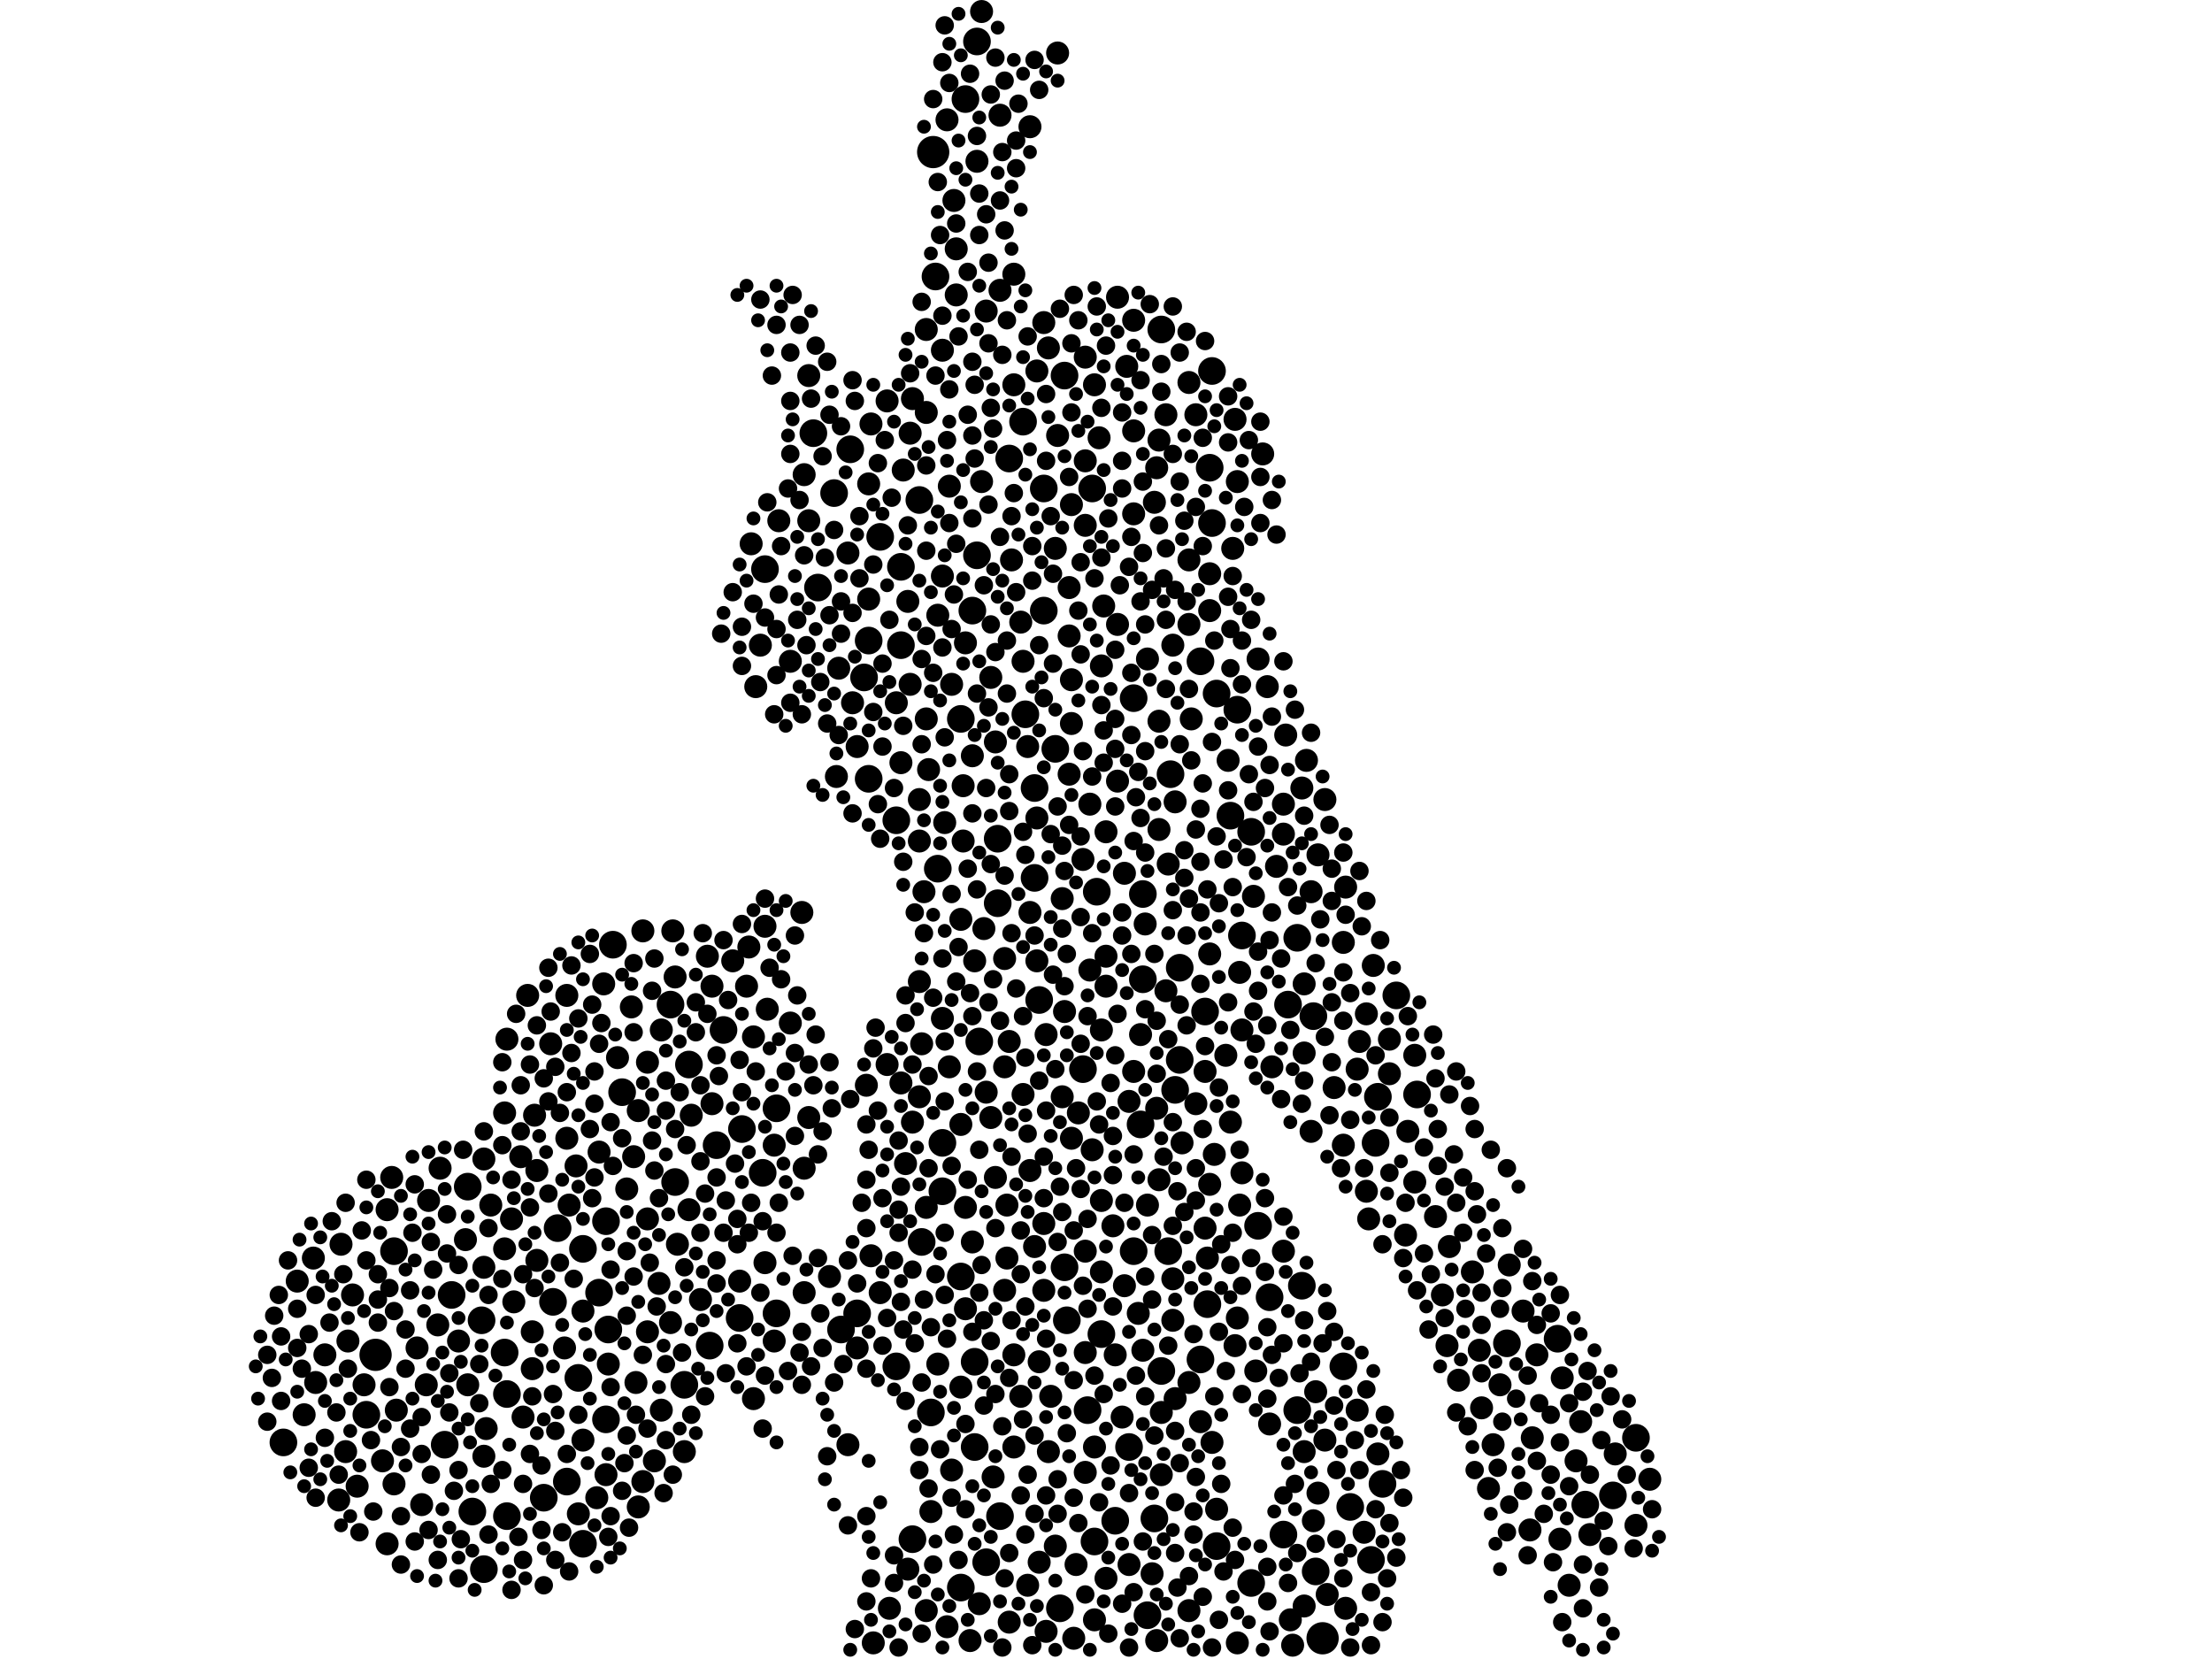 <?xml version="1.0" encoding="utf-8"?>
<svg xmlns="http://www.w3.org/2000/svg"
     xmlns:xlink="http://www.w3.org/1999/xlink" width="1920" height="1440" >

            <defs>
            <style type="text/css"><![CDATA[
circle {stroke: none;}
.c0 {fill: #000000;}
]]></style>
            </defs>
<rect x="0" y="0" width="1920" height="1440" fill="white"/>
<circle cx="810" cy="132" r="14" class="c0"/>
<circle cx="1148" cy="1422" r="14" class="c0"/>
<circle cx="326" cy="1176" r="14" class="c0"/>
<circle cx="778" cy="712" r="12" class="c0"/>
<circle cx="1020" cy="946" r="12" class="c0"/>
<circle cx="520" cy="1122" r="12" class="c0"/>
<circle cx="764" cy="466" r="12" class="c0"/>
<circle cx="1166" cy="1186" r="12" class="c0"/>
<circle cx="1130" cy="1116" r="12" class="c0"/>
<circle cx="1042" cy="1180" r="12" class="c0"/>
<circle cx="480" cy="1130" r="12" class="c0"/>
<circle cx="1142" cy="1364" r="12" class="c0"/>
<circle cx="540" cy="948" r="12" class="c0"/>
<circle cx="386" cy="1254" r="12" class="c0"/>
<circle cx="440" cy="1210" r="12" class="c0"/>
<circle cx="1008" cy="286" r="12" class="c0"/>
<circle cx="1052" cy="322" r="12" class="c0"/>
<circle cx="906" cy="424" r="12" class="c0"/>
<circle cx="492" cy="1286" r="12" class="c0"/>
<circle cx="846" cy="1256" r="12" class="c0"/>
<circle cx="1194" cy="992" r="12" class="c0"/>
<circle cx="616" cy="1168" r="12" class="c0"/>
<circle cx="902" cy="868" r="12" class="c0"/>
<circle cx="808" cy="1226" r="12" class="c0"/>
<circle cx="798" cy="434" r="12" class="c0"/>
<circle cx="1052" cy="454" r="12" class="c0"/>
<circle cx="644" cy="980" r="12" class="c0"/>
<circle cx="1074" cy="616" r="12" class="c0"/>
<circle cx="622" cy="994" r="12" class="c0"/>
<circle cx="992" cy="776" r="12" class="c0"/>
<circle cx="1024" cy="920" r="12" class="c0"/>
<circle cx="944" cy="1224" r="12" class="c0"/>
<circle cx="1376" cy="1306" r="12" class="c0"/>
<circle cx="866" cy="728" r="12" class="c0"/>
<circle cx="968" cy="1320" r="12" class="c0"/>
<circle cx="420" cy="1362" r="12" class="c0"/>
<circle cx="1046" cy="878" r="12" class="c0"/>
<circle cx="866" cy="784" r="12" class="c0"/>
<circle cx="850" cy="904" r="12" class="c0"/>
<circle cx="506" cy="1084" r="12" class="c0"/>
<circle cx="750" cy="588" r="12" class="c0"/>
<circle cx="1048" cy="1132" r="12" class="c0"/>
<circle cx="674" cy="1140" r="12" class="c0"/>
<circle cx="1114" cy="1332" r="12" class="c0"/>
<circle cx="342" cy="1086" r="12" class="c0"/>
<circle cx="906" cy="530" r="12" class="c0"/>
<circle cx="738" cy="390" r="12" class="c0"/>
<circle cx="1140" cy="882" r="12" class="c0"/>
<circle cx="940" cy="928" r="12" class="c0"/>
<circle cx="984" cy="606" r="12" class="c0"/>
<circle cx="990" cy="976" r="12" class="c0"/>
<circle cx="920" cy="1396" r="12" class="c0"/>
<circle cx="818" cy="992" r="12" class="c0"/>
<circle cx="950" cy="1338" r="12" class="c0"/>
<circle cx="1050" cy="406" r="12" class="c0"/>
<circle cx="844" cy="530" r="12" class="c0"/>
<circle cx="674" cy="962" r="12" class="c0"/>
<circle cx="848" cy="482" r="12" class="c0"/>
<circle cx="1126" cy="814" r="12" class="c0"/>
<circle cx="814" cy="754" r="12" class="c0"/>
<circle cx="598" cy="924" r="12" class="c0"/>
<circle cx="1056" cy="1342" r="12" class="c0"/>
<circle cx="1024" cy="840" r="12" class="c0"/>
<circle cx="956" cy="1158" r="12" class="c0"/>
<circle cx="924" cy="1100" r="12" class="c0"/>
<circle cx="924" cy="326" r="12" class="c0"/>
<circle cx="710" cy="510" r="12" class="c0"/>
<circle cx="1352" cy="1162" r="12" class="c0"/>
<circle cx="1016" cy="672" r="12" class="c0"/>
<circle cx="744" cy="1140" r="12" class="c0"/>
<circle cx="992" cy="850" r="12" class="c0"/>
<circle cx="876" cy="398" r="12" class="c0"/>
<circle cx="706" cy="376" r="12" class="c0"/>
<circle cx="526" cy="1060" r="12" class="c0"/>
<circle cx="406" cy="1030" r="12" class="c0"/>
<circle cx="1102" cy="1126" r="12" class="c0"/>
<circle cx="1420" cy="1248" r="12" class="c0"/>
<circle cx="888" cy="366" r="12" class="c0"/>
<circle cx="1118" cy="872" r="12" class="c0"/>
<circle cx="440" cy="1316" r="12" class="c0"/>
<circle cx="890" cy="620" r="12" class="c0"/>
<circle cx="506" cy="1340" r="12" class="c0"/>
<circle cx="418" cy="1146" r="12" class="c0"/>
<circle cx="834" cy="1108" r="12" class="c0"/>
<circle cx="526" cy="1232" r="12" class="c0"/>
<circle cx="1196" cy="952" r="12" class="c0"/>
<circle cx="846" cy="1182" r="12" class="c0"/>
<circle cx="800" cy="1078" r="12" class="c0"/>
<circle cx="792" cy="1336" r="12" class="c0"/>
<circle cx="1230" cy="950" r="12" class="c0"/>
<circle cx="812" cy="240" r="12" class="c0"/>
<circle cx="664" cy="494" r="12" class="c0"/>
<circle cx="410" cy="1312" r="12" class="c0"/>
<circle cx="438" cy="1174" r="12" class="c0"/>
<circle cx="782" cy="492" r="12" class="c0"/>
<circle cx="926" cy="1146" r="12" class="c0"/>
<circle cx="868" cy="1316" r="12" class="c0"/>
<circle cx="392" cy="1124" r="12" class="c0"/>
<circle cx="778" cy="1186" r="12" class="c0"/>
<circle cx="1068" cy="708" r="12" class="c0"/>
<circle cx="948" cy="424" r="12" class="c0"/>
<circle cx="1172" cy="1308" r="12" class="c0"/>
<circle cx="582" cy="872" r="12" class="c0"/>
<circle cx="472" cy="1300" r="12" class="c0"/>
<circle cx="1008" cy="1190" r="12" class="c0"/>
<circle cx="834" cy="1378" r="12" class="c0"/>
<circle cx="662" cy="1018" r="12" class="c0"/>
<circle cx="1086" cy="722" r="12" class="c0"/>
<circle cx="754" cy="556" r="12" class="c0"/>
<circle cx="532" cy="820" r="12" class="c0"/>
<circle cx="484" cy="1066" r="12" class="c0"/>
<circle cx="1056" cy="602" r="12" class="c0"/>
<circle cx="996" cy="1402" r="12" class="c0"/>
<circle cx="724" cy="428" r="12" class="c0"/>
<circle cx="628" cy="894" r="12" class="c0"/>
<circle cx="1014" cy="1086" r="12" class="c0"/>
<circle cx="1200" cy="1288" r="12" class="c0"/>
<circle cx="782" cy="560" r="12" class="c0"/>
<circle cx="642" cy="1144" r="12" class="c0"/>
<circle cx="898" cy="762" r="12" class="c0"/>
<circle cx="754" cy="676" r="12" class="c0"/>
<circle cx="502" cy="1196" r="12" class="c0"/>
<circle cx="318" cy="1228" r="12" class="c0"/>
<circle cx="1400" cy="1298" r="12" class="c0"/>
<circle cx="1002" cy="1318" r="12" class="c0"/>
<circle cx="594" cy="1202" r="12" class="c0"/>
<circle cx="980" cy="1256" r="12" class="c0"/>
<circle cx="1212" cy="864" r="12" class="c0"/>
<circle cx="246" cy="1252" r="12" class="c0"/>
<circle cx="528" cy="1154" r="12" class="c0"/>
<circle cx="916" cy="650" r="12" class="c0"/>
<circle cx="952" cy="774" r="12" class="c0"/>
<circle cx="586" cy="1026" r="12" class="c0"/>
<circle cx="834" cy="624" r="12" class="c0"/>
<circle cx="898" cy="684" r="12" class="c0"/>
<circle cx="1078" cy="812" r="12" class="c0"/>
<circle cx="856" cy="1356" r="12" class="c0"/>
<circle cx="1092" cy="1064" r="12" class="c0"/>
<circle cx="1190" cy="1354" r="12" class="c0"/>
<circle cx="818" cy="1034" r="12" class="c0"/>
<circle cx="730" cy="1154" r="12" class="c0"/>
<circle cx="984" cy="1086" r="12" class="c0"/>
<circle cx="1308" cy="1166" r="12" class="c0"/>
<circle cx="838" cy="86" r="12" class="c0"/>
<circle cx="1086" cy="1374" r="12" class="c0"/>
<circle cx="848" cy="36" r="12" class="c0"/>
<circle cx="1042" cy="574" r="12" class="c0"/>
<circle cx="1126" cy="1224" r="12" class="c0"/>
<circle cx="850" cy="1392" r="10" class="c0"/>
<circle cx="726" cy="674" r="10" class="c0"/>
<circle cx="822" cy="1412" r="10" class="c0"/>
<circle cx="1026" cy="992" r="10" class="c0"/>
<circle cx="950" cy="334" r="10" class="c0"/>
<circle cx="1296" cy="1254" r="10" class="c0"/>
<circle cx="1354" cy="1336" r="10" class="c0"/>
<circle cx="520" cy="1000" r="10" class="c0"/>
<circle cx="1092" cy="572" r="10" class="c0"/>
<circle cx="880" cy="1256" r="10" class="c0"/>
<circle cx="948" cy="998" r="10" class="c0"/>
<circle cx="426" cy="1046" r="10" class="c0"/>
<circle cx="1078" cy="1018" r="10" class="c0"/>
<circle cx="908" cy="1416" r="10" class="c0"/>
<circle cx="562" cy="1058" r="10" class="c0"/>
<circle cx="1138" cy="774" r="10" class="c0"/>
<circle cx="1042" cy="1234" r="10" class="c0"/>
<circle cx="754" cy="420" r="10" class="c0"/>
<circle cx="888" cy="950" r="10" class="c0"/>
<circle cx="458" cy="864" r="10" class="c0"/>
<circle cx="928" cy="510" r="10" class="c0"/>
<circle cx="562" cy="922" r="10" class="c0"/>
<circle cx="1166" cy="818" r="10" class="c0"/>
<circle cx="294" cy="1302" r="10" class="c0"/>
<circle cx="910" cy="1260" r="10" class="c0"/>
<circle cx="258" cy="1112" r="10" class="c0"/>
<circle cx="798" cy="730" r="10" class="c0"/>
<circle cx="806" cy="668" r="10" class="c0"/>
<circle cx="950" cy="1406" r="10" class="c0"/>
<circle cx="970" cy="678" r="10" class="c0"/>
<circle cx="636" cy="834" r="10" class="c0"/>
<circle cx="1372" cy="1234" r="10" class="c0"/>
<circle cx="894" cy="792" r="10" class="c0"/>
<circle cx="912" cy="1212" r="10" class="c0"/>
<circle cx="574" cy="1224" r="10" class="c0"/>
<circle cx="372" cy="1042" r="10" class="c0"/>
<circle cx="1018" cy="560" r="10" class="c0"/>
<circle cx="264" cy="1228" r="10" class="c0"/>
<circle cx="894" cy="1016" r="10" class="c0"/>
<circle cx="960" cy="830" r="10" class="c0"/>
<circle cx="770" cy="924" r="10" class="c0"/>
<circle cx="960" cy="722" r="10" class="c0"/>
<circle cx="1150" cy="1250" r="10" class="c0"/>
<circle cx="618" cy="958" r="10" class="c0"/>
<circle cx="942" cy="456" r="10" class="c0"/>
<circle cx="574" cy="894" r="10" class="c0"/>
<circle cx="1050" cy="828" r="10" class="c0"/>
<circle cx="876" cy="904" r="10" class="c0"/>
<circle cx="764" cy="1122" r="10" class="c0"/>
<circle cx="804" cy="358" r="10" class="c0"/>
<circle cx="342" cy="1288" r="10" class="c0"/>
<circle cx="984" cy="446" r="10" class="c0"/>
<circle cx="1006" cy="1024" r="10" class="c0"/>
<circle cx="930" cy="988" r="10" class="c0"/>
<circle cx="1096" cy="394" r="10" class="c0"/>
<circle cx="984" cy="278" r="10" class="c0"/>
<circle cx="956" cy="578" r="10" class="c0"/>
<circle cx="900" cy="834" r="10" class="c0"/>
<circle cx="918" cy="46" r="10" class="c0"/>
<circle cx="1284" cy="1172" r="10" class="c0"/>
<circle cx="788" cy="522" r="10" class="c0"/>
<circle cx="1266" cy="1198" r="10" class="c0"/>
<circle cx="956" cy="1104" r="10" class="c0"/>
<circle cx="888" cy="574" r="10" class="c0"/>
<circle cx="792" cy="346" r="10" class="c0"/>
<circle cx="584" cy="808" r="10" class="c0"/>
<circle cx="906" cy="1062" r="10" class="c0"/>
<circle cx="856" cy="270" r="10" class="c0"/>
<circle cx="1050" cy="1028" r="10" class="c0"/>
<circle cx="1052" cy="1252" r="10" class="c0"/>
<circle cx="550" cy="1004" r="10" class="c0"/>
<circle cx="1034" cy="624" r="10" class="c0"/>
<circle cx="506" cy="1138" r="10" class="c0"/>
<circle cx="650" cy="822" r="10" class="c0"/>
<circle cx="808" cy="1312" r="10" class="c0"/>
<circle cx="1004" cy="406" r="10" class="c0"/>
<circle cx="864" cy="1022" r="10" class="c0"/>
<circle cx="838" cy="1048" r="10" class="c0"/>
<circle cx="608" cy="1128" r="10" class="c0"/>
<circle cx="524" cy="854" r="10" class="c0"/>
<circle cx="786" cy="1010" r="10" class="c0"/>
<circle cx="506" cy="1250" r="10" class="c0"/>
<circle cx="744" cy="1170" r="10" class="c0"/>
<circle cx="1184" cy="1330" r="10" class="c0"/>
<circle cx="798" cy="952" r="10" class="c0"/>
<circle cx="1188" cy="1058" r="10" class="c0"/>
<circle cx="956" cy="894" r="10" class="c0"/>
<circle cx="960" cy="856" r="10" class="c0"/>
<circle cx="922" cy="952" r="10" class="c0"/>
<circle cx="466" cy="1016" r="10" class="c0"/>
<circle cx="1302" cy="1202" r="10" class="c0"/>
<circle cx="420" cy="1100" r="10" class="c0"/>
<circle cx="852" cy="418" r="10" class="c0"/>
<circle cx="1278" cy="1104" r="10" class="c0"/>
<circle cx="446" cy="1130" r="10" class="c0"/>
<circle cx="1114" cy="724" r="10" class="c0"/>
<circle cx="382" cy="1014" r="10" class="c0"/>
<circle cx="950" cy="1256" r="10" class="c0"/>
<circle cx="856" cy="948" r="10" class="c0"/>
<circle cx="826" cy="1276" r="10" class="c0"/>
<circle cx="798" cy="694" r="10" class="c0"/>
<circle cx="942" cy="1174" r="10" class="c0"/>
<circle cx="916" cy="476" r="10" class="c0"/>
<circle cx="878" cy="486" r="10" class="c0"/>
<circle cx="946" cy="698" r="10" class="c0"/>
<circle cx="686" cy="888" r="10" class="c0"/>
<circle cx="1292" cy="1292" r="10" class="c0"/>
<circle cx="1228" cy="916" r="10" class="c0"/>
<circle cx="1334" cy="1176" r="10" class="c0"/>
<circle cx="676" cy="452" r="10" class="c0"/>
<circle cx="836" cy="682" r="10" class="c0"/>
<circle cx="1038" cy="360" r="10" class="c0"/>
<circle cx="558" cy="808" r="10" class="c0"/>
<circle cx="802" cy="774" r="10" class="c0"/>
<circle cx="702" cy="970" r="10" class="c0"/>
<circle cx="660" cy="560" r="10" class="c0"/>
<circle cx="1104" cy="926" r="10" class="c0"/>
<circle cx="928" cy="552" r="10" class="c0"/>
<circle cx="978" cy="318" r="10" class="c0"/>
<circle cx="860" cy="588" r="10" class="c0"/>
<circle cx="1012" cy="360" r="10" class="c0"/>
<circle cx="1046" cy="1066" r="10" class="c0"/>
<circle cx="954" cy="380" r="10" class="c0"/>
<circle cx="666" cy="876" r="10" class="c0"/>
<circle cx="398" cy="1164" r="10" class="c0"/>
<circle cx="492" cy="988" r="10" class="c0"/>
<circle cx="698" cy="412" r="10" class="c0"/>
<circle cx="756" cy="1090" r="10" class="c0"/>
<circle cx="1362" cy="1376" r="10" class="c0"/>
<circle cx="332" cy="1268" r="10" class="c0"/>
<circle cx="942" cy="310" r="10" class="c0"/>
<circle cx="814" cy="534" r="10" class="c0"/>
<circle cx="916" cy="1342" r="10" class="c0"/>
<circle cx="536" cy="918" r="10" class="c0"/>
<circle cx="1168" cy="1396" r="10" class="c0"/>
<circle cx="918" cy="378" r="10" class="c0"/>
<circle cx="614" cy="830" r="10" class="c0"/>
<circle cx="892" cy="1376" r="10" class="c0"/>
<circle cx="880" cy="238" r="10" class="c0"/>
<circle cx="880" cy="334" r="10" class="c0"/>
<circle cx="594" cy="1260" r="10" class="c0"/>
<circle cx="968" cy="1176" r="10" class="c0"/>
<circle cx="1048" cy="1092" r="10" class="c0"/>
<circle cx="1206" cy="902" r="10" class="c0"/>
<circle cx="404" cy="1076" r="10" class="c0"/>
<circle cx="788" cy="1362" r="10" class="c0"/>
<circle cx="1108" cy="752" r="10" class="c0"/>
<circle cx="1252" cy="1124" r="10" class="c0"/>
<circle cx="1074" cy="1144" r="10" class="c0"/>
<circle cx="818" cy="884" r="10" class="c0"/>
<circle cx="440" cy="902" r="10" class="c0"/>
<circle cx="656" cy="596" r="10" class="c0"/>
<circle cx="988" cy="1140" r="10" class="c0"/>
<circle cx="1144" cy="742" r="10" class="c0"/>
<circle cx="1180" cy="904" r="10" class="c0"/>
<circle cx="452" cy="1004" r="10" class="c0"/>
<circle cx="970" cy="258" r="10" class="c0"/>
<circle cx="1310" cy="1098" r="10" class="c0"/>
<circle cx="924" cy="878" r="10" class="c0"/>
<circle cx="996" cy="572" r="10" class="c0"/>
<circle cx="1002" cy="436" r="10" class="c0"/>
<circle cx="380" cy="1150" r="10" class="c0"/>
<circle cx="1166" cy="994" r="10" class="c0"/>
<circle cx="966" cy="1064" r="10" class="c0"/>
<circle cx="572" cy="1114" r="10" class="c0"/>
<circle cx="1072" cy="1168" r="10" class="c0"/>
<circle cx="494" cy="1046" r="10" class="c0"/>
<circle cx="1008" cy="1280" r="10" class="c0"/>
<circle cx="1432" cy="1284" r="10" class="c0"/>
<circle cx="898" cy="1082" r="10" class="c0"/>
<circle cx="1032" cy="486" r="10" class="c0"/>
<circle cx="492" cy="864" r="10" class="c0"/>
<circle cx="1070" cy="476" r="10" class="c0"/>
<circle cx="848" cy="140" r="10" class="c0"/>
<circle cx="1178" cy="1224" r="10" class="c0"/>
<circle cx="846" cy="834" r="10" class="c0"/>
<circle cx="784" cy="408" r="10" class="c0"/>
<circle cx="654" cy="1214" r="10" class="c0"/>
<circle cx="552" cy="1200" r="10" class="c0"/>
<circle cx="300" cy="1260" r="10" class="c0"/>
<circle cx="1322" cy="1138" r="10" class="c0"/>
<circle cx="824" cy="422" r="10" class="c0"/>
<circle cx="340" cy="1022" r="10" class="c0"/>
<circle cx="1330" cy="1248" r="10" class="c0"/>
<circle cx="1116" cy="638" r="10" class="c0"/>
<circle cx="908" cy="898" r="10" class="c0"/>
<circle cx="1130" cy="684" r="10" class="c0"/>
<circle cx="696" cy="792" r="10" class="c0"/>
<circle cx="792" cy="974" r="10" class="c0"/>
<circle cx="544" cy="1032" r="10" class="c0"/>
<circle cx="1032" cy="1398" r="10" class="c0"/>
<circle cx="554" cy="1308" r="10" class="c0"/>
<circle cx="310" cy="1290" r="10" class="c0"/>
<circle cx="1006" cy="382" r="10" class="c0"/>
<circle cx="894" cy="110" r="10" class="c0"/>
<circle cx="598" cy="1050" r="10" class="c0"/>
<circle cx="1018" cy="1146" r="10" class="c0"/>
<circle cx="872" cy="926" r="10" class="c0"/>
<circle cx="1258" cy="1082" r="10" class="c0"/>
<circle cx="526" cy="1280" r="10" class="c0"/>
<circle cx="800" cy="906" r="10" class="c0"/>
<circle cx="886" cy="1212" r="10" class="c0"/>
<circle cx="490" cy="1170" r="10" class="c0"/>
<circle cx="1228" cy="1026" r="10" class="c0"/>
<circle cx="976" cy="758" r="10" class="c0"/>
<circle cx="1064" cy="916" r="10" class="c0"/>
<circle cx="1090" cy="1190" r="10" class="c0"/>
<circle cx="1056" cy="1310" r="10" class="c0"/>
<circle cx="834" cy="976" r="10" class="c0"/>
<circle cx="872" cy="832" r="10" class="c0"/>
<circle cx="1066" cy="660" r="10" class="c0"/>
<circle cx="886" cy="540" r="10" class="c0"/>
<circle cx="1114" cy="698" r="10" class="c0"/>
<circle cx="782" cy="940" r="10" class="c0"/>
<circle cx="874" cy="1092" r="10" class="c0"/>
<circle cx="1076" cy="1046" r="10" class="c0"/>
<circle cx="834" cy="1204" r="10" class="c0"/>
<circle cx="1008" cy="1226" r="10" class="c0"/>
<circle cx="698" cy="1122" r="10" class="c0"/>
<circle cx="900" cy="710" r="10" class="c0"/>
<circle cx="464" cy="968" r="10" class="c0"/>
<circle cx="1004" cy="1424" r="10" class="c0"/>
<circle cx="1088" cy="778" r="10" class="c0"/>
<circle cx="728" cy="580" r="10" class="c0"/>
<circle cx="842" cy="1424" r="10" class="c0"/>
<circle cx="934" cy="1358" r="10" class="c0"/>
<circle cx="744" cy="648" r="10" class="c0"/>
<circle cx="838" cy="558" r="10" class="c0"/>
<circle cx="618" cy="856" r="10" class="c0"/>
<circle cx="1192" cy="838" r="10" class="c0"/>
<circle cx="984" cy="930" r="10" class="c0"/>
<circle cx="336" cy="1050" r="10" class="c0"/>
<circle cx="1050" cy="530" r="10" class="c0"/>
<circle cx="852" cy="10" r="10" class="c0"/>
<circle cx="1206" cy="932" r="10" class="c0"/>
<circle cx="296" cy="1080" r="10" class="c0"/>
<circle cx="1286" cy="1222" r="10" class="c0"/>
<circle cx="720" cy="1108" r="10" class="c0"/>
<circle cx="892" cy="648" r="10" class="c0"/>
<circle cx="868" cy="100" r="10" class="c0"/>
<circle cx="758" cy="1426" r="10" class="c0"/>
<circle cx="588" cy="1080" r="10" class="c0"/>
<circle cx="370" cy="1202" r="10" class="c0"/>
<circle cx="582" cy="1148" r="10" class="c0"/>
<circle cx="778" cy="610" r="10" class="c0"/>
<circle cx="922" cy="780" r="10" class="c0"/>
<circle cx="478" cy="906" r="10" class="c0"/>
<circle cx="860" cy="970" r="10" class="c0"/>
<circle cx="1356" cy="1196" r="10" class="c0"/>
<circle cx="928" cy="672" r="10" class="c0"/>
<circle cx="282" cy="1176" r="10" class="c0"/>
<circle cx="942" cy="1086" r="10" class="c0"/>
<circle cx="1132" cy="1260" r="10" class="c0"/>
<circle cx="336" cy="1340" r="10" class="c0"/>
<circle cx="822" cy="104" r="10" class="c0"/>
<circle cx="996" cy="1046" r="10" class="c0"/>
<circle cx="1158" cy="944" r="10" class="c0"/>
<circle cx="1420" cy="1324" r="10" class="c0"/>
<circle cx="790" cy="594" r="10" class="c0"/>
<circle cx="642" cy="1112" r="10" class="c0"/>
<circle cx="900" cy="322" r="10" class="c0"/>
<circle cx="1178" cy="928" r="10" class="c0"/>
<circle cx="994" cy="802" r="10" class="c0"/>
<circle cx="1122" cy="1428" r="10" class="c0"/>
<circle cx="1054" cy="1002" r="10" class="c0"/>
<circle cx="930" cy="590" r="10" class="c0"/>
<circle cx="910" cy="302" r="10" class="c0"/>
<circle cx="826" cy="594" r="10" class="c0"/>
<circle cx="554" cy="964" r="10" class="c0"/>
<circle cx="1328" cy="1328" r="10" class="c0"/>
<circle cx="500" cy="1012" r="10" class="c0"/>
<circle cx="274" cy="1200" r="10" class="c0"/>
<circle cx="466" cy="1094" r="10" class="c0"/>
<circle cx="1144" cy="1296" r="10" class="c0"/>
<circle cx="528" cy="1184" r="10" class="c0"/>
<circle cx="736" cy="480" r="10" class="c0"/>
<circle cx="790" cy="376" r="10" class="c0"/>
<circle cx="272" cy="1092" r="10" class="c0"/>
<circle cx="1000" cy="1366" r="10" class="c0"/>
<circle cx="906" cy="1120" r="10" class="c0"/>
<circle cx="980" cy="956" r="10" class="c0"/>
<circle cx="1196" cy="1262" r="10" class="c0"/>
<circle cx="702" cy="326" r="10" class="c0"/>
<circle cx="568" cy="1268" r="10" class="c0"/>
<circle cx="1402" cy="1262" r="10" class="c0"/>
<circle cx="838" cy="1136" r="10" class="c0"/>
<circle cx="1068" cy="974" r="10" class="c0"/>
<circle cx="820" cy="714" r="10" class="c0"/>
<circle cx="902" cy="1182" r="10" class="c0"/>
<circle cx="1120" cy="1406" r="10" class="c0"/>
<circle cx="874" cy="1046" r="10" class="c0"/>
<circle cx="992" cy="1172" r="10" class="c0"/>
<circle cx="844" cy="656" r="10" class="c0"/>
<circle cx="420" cy="1006" r="10" class="c0"/>
<circle cx="1076" cy="844" r="10" class="c0"/>
<circle cx="1072" cy="364" r="10" class="c0"/>
<circle cx="970" cy="542" r="10" class="c0"/>
<circle cx="600" cy="968" r="10" class="c0"/>
<circle cx="824" cy="926" r="10" class="c0"/>
<circle cx="1246" cy="1056" r="10" class="c0"/>
<circle cx="880" cy="1176" r="10" class="c0"/>
<circle cx="420" cy="1264" r="10" class="c0"/>
<circle cx="562" cy="1156" r="10" class="c0"/>
<circle cx="1220" cy="1072" r="10" class="c0"/>
<circle cx="1168" cy="770" r="10" class="c0"/>
<circle cx="438" cy="1084" r="10" class="c0"/>
<circle cx="902" cy="1356" r="10" class="c0"/>
<circle cx="586" cy="848" r="10" class="c0"/>
<circle cx="930" cy="438" r="10" class="c0"/>
<circle cx="836" cy="730" r="10" class="c0"/>
<circle cx="664" cy="804" r="10" class="c0"/>
<circle cx="344" cy="1224" r="10" class="c0"/>
<circle cx="804" cy="1048" r="10" class="c0"/>
<circle cx="828" cy="174" r="10" class="c0"/>
<circle cx="302" cy="1164" r="10" class="c0"/>
<circle cx="754" cy="520" r="10" class="c0"/>
<circle cx="702" cy="452" r="10" class="c0"/>
<circle cx="956" cy="1042" r="10" class="c0"/>
<circle cx="362" cy="1170" r="10" class="c0"/>
<circle cx="1102" cy="1236" r="10" class="c0"/>
<circle cx="932" cy="1422" r="10" class="c0"/>
<circle cx="830" cy="216" r="10" class="c0"/>
<circle cx="652" cy="472" r="10" class="c0"/>
<circle cx="976" cy="1116" r="10" class="c0"/>
<circle cx="1132" cy="854" r="10" class="c0"/>
<circle cx="686" cy="574" r="10" class="c0"/>
<circle cx="1186" cy="880" r="10" class="c0"/>
<circle cx="814" cy="1184" r="10" class="c0"/>
<circle cx="844" cy="1078" r="10" class="c0"/>
<circle cx="876" cy="1408" r="10" class="c0"/>
<circle cx="980" cy="1358" r="10" class="c0"/>
<circle cx="958" cy="526" r="10" class="c0"/>
<circle cx="1032" cy="332" r="10" class="c0"/>
<circle cx="518" cy="1300" r="10" class="c0"/>
<circle cx="756" cy="368" r="10" class="c0"/>
<circle cx="306" cy="1124" r="10" class="c0"/>
<circle cx="558" cy="1286" r="10" class="c0"/>
<circle cx="454" cy="1230" r="10" class="c0"/>
<circle cx="736" cy="1254" r="10" class="c0"/>
<circle cx="946" cy="842" r="10" class="c0"/>
<circle cx="1046" cy="930" r="10" class="c0"/>
<circle cx="830" cy="256" r="10" class="c0"/>
<circle cx="818" cy="304" r="10" class="c0"/>
<circle cx="1032" cy="542" r="10" class="c0"/>
<circle cx="1074" cy="418" r="10" class="c0"/>
<circle cx="854" cy="806" r="10" class="c0"/>
<circle cx="1380" cy="1332" r="10" class="c0"/>
<circle cx="1140" cy="1320" r="10" class="c0"/>
<circle cx="316" cy="1202" r="10" class="c0"/>
<circle cx="462" cy="1188" r="10" class="c0"/>
<circle cx="1222" cy="982" r="10" class="c0"/>
<circle cx="672" cy="1164" r="10" class="c0"/>
<circle cx="1368" cy="1268" r="10" class="c0"/>
<circle cx="942" cy="1278" r="10" class="c0"/>
<circle cx="406" cy="1202" r="10" class="c0"/>
<circle cx="1020" cy="696" r="10" class="c0"/>
<circle cx="804" cy="1398" r="10" class="c0"/>
<circle cx="648" cy="856" r="10" class="c0"/>
<circle cx="1100" cy="596" r="10" class="c0"/>
<circle cx="752" cy="942" r="10" class="c0"/>
<circle cx="1020" cy="1214" r="10" class="c0"/>
<circle cx="1142" cy="1208" r="10" class="c0"/>
<circle cx="462" cy="1156" r="10" class="c0"/>
<circle cx="834" cy="798" r="10" class="c0"/>
<circle cx="502" cy="1314" r="10" class="c0"/>
<circle cx="974" cy="1230" r="10" class="c0"/>
<circle cx="984" cy="374" r="10" class="c0"/>
<circle cx="1150" cy="694" r="10" class="c0"/>
<circle cx="990" cy="898" r="10" class="c0"/>
<circle cx="1132" cy="914" r="10" class="c0"/>
<circle cx="1138" cy="982" r="10" class="c0"/>
<circle cx="444" cy="1058" r="10" class="c0"/>
<circle cx="1114" cy="1086" r="10" class="c0"/>
<circle cx="438" cy="966" r="10" class="c0"/>
<circle cx="936" cy="966" r="10" class="c0"/>
<circle cx="770" cy="348" r="10" class="c0"/>
<circle cx="798" cy="852" r="10" class="c0"/>
<circle cx="940" cy="746" r="10" class="c0"/>
<circle cx="672" cy="994" r="10" class="c0"/>
<circle cx="548" cy="874" r="10" class="c0"/>
<circle cx="1132" cy="1394" r="10" class="c0"/>
<circle cx="818" cy="500" r="10" class="c0"/>
<circle cx="1134" cy="660" r="10" class="c0"/>
<circle cx="804" cy="624" r="10" class="c0"/>
<circle cx="664" cy="1096" r="10" class="c0"/>
<circle cx="1006" cy="720" r="10" class="c0"/>
<circle cx="422" cy="1240" r="10" class="c0"/>
<circle cx="862" cy="1282" r="10" class="c0"/>
<circle cx="942" cy="400" r="10" class="c0"/>
<circle cx="872" cy="1120" r="10" class="c0"/>
<circle cx="698" cy="1014" r="10" class="c0"/>
<circle cx="1074" cy="1426" r="10" class="c0"/>
<circle cx="772" cy="1396" r="10" class="c0"/>
<circle cx="1018" cy="1110" r="10" class="c0"/>
<circle cx="906" cy="280" r="10" class="c0"/>
<circle cx="960" cy="1370" r="10" class="c0"/>
<circle cx="1038" cy="958" r="10" class="c0"/>
<circle cx="1256" cy="1168" r="10" class="c0"/>
<circle cx="654" cy="900" r="10" class="c0"/>
<circle cx="930" cy="628" r="10" class="c0"/>
<circle cx="1078" cy="894" r="10" class="c0"/>
<circle cx="1050" cy="498" r="10" class="c0"/>
<circle cx="740" cy="610" r="10" class="c0"/>
<circle cx="1012" cy="860" r="10" class="c0"/>
<circle cx="1032" cy="1200" r="10" class="c0"/>
<circle cx="868" cy="252" r="10" class="c0"/>
<circle cx="782" cy="662" r="10" class="c0"/>
<circle cx="366" cy="1306" r="10" class="c0"/>
<circle cx="1004" cy="962" r="10" class="c0"/>
<circle cx="1014" cy="750" r="10" class="c0"/>
<circle cx="1186" cy="1034" r="10" class="c0"/>
<circle cx="1006" cy="626" r="10" class="c0"/>
<circle cx="864" cy="644" r="10" class="c0"/>
<circle cx="1152" cy="1384" r="10" class="c0"/>
<circle cx="804" cy="286" r="10" class="c0"/>
<circle cx="1030" cy="522" r="8" class="c0"/>
<circle cx="870" cy="1238" r="8" class="c0"/>
<circle cx="784" cy="748" r="8" class="c0"/>
<circle cx="920" cy="1030" r="8" class="c0"/>
<circle cx="952" cy="956" r="8" class="c0"/>
<circle cx="236" cy="1196" r="8" class="c0"/>
<circle cx="516" cy="930" r="8" class="c0"/>
<circle cx="972" cy="508" r="8" class="c0"/>
<circle cx="1092" cy="648" r="8" class="c0"/>
<circle cx="426" cy="1288" r="8" class="c0"/>
<circle cx="1000" cy="1072" r="8" class="c0"/>
<circle cx="1020" cy="1304" r="8" class="c0"/>
<circle cx="1270" cy="1070" r="8" class="c0"/>
<circle cx="600" cy="1228" r="8" class="c0"/>
<circle cx="1190" cy="1382" r="8" class="c0"/>
<circle cx="1044" cy="1386" r="8" class="c0"/>
<circle cx="502" cy="1228" r="8" class="c0"/>
<circle cx="752" cy="1316" r="8" class="c0"/>
<circle cx="686" cy="394" r="8" class="c0"/>
<circle cx="812" cy="326" r="8" class="c0"/>
<circle cx="902" cy="78" r="8" class="c0"/>
<circle cx="1018" cy="790" r="8" class="c0"/>
<circle cx="854" cy="508" r="8" class="c0"/>
<circle cx="1316" cy="1214" r="8" class="c0"/>
<circle cx="984" cy="1002" r="8" class="c0"/>
<circle cx="822" cy="1162" r="8" class="c0"/>
<circle cx="1138" cy="1182" r="8" class="c0"/>
<circle cx="436" cy="922" r="8" class="c0"/>
<circle cx="1018" cy="266" r="8" class="c0"/>
<circle cx="712" cy="592" r="8" class="c0"/>
<circle cx="1058" cy="784" r="8" class="c0"/>
<circle cx="1012" cy="598" r="8" class="c0"/>
<circle cx="684" cy="424" r="8" class="c0"/>
<circle cx="838" cy="1310" r="8" class="c0"/>
<circle cx="844" cy="378" r="8" class="c0"/>
<circle cx="1110" cy="1196" r="8" class="c0"/>
<circle cx="380" cy="1354" r="8" class="c0"/>
<circle cx="956" cy="354" r="8" class="c0"/>
<circle cx="1336" cy="1218" r="8" class="c0"/>
<circle cx="1044" cy="380" r="8" class="c0"/>
<circle cx="700" cy="560" r="8" class="c0"/>
<circle cx="876" cy="704" r="8" class="c0"/>
<circle cx="790" cy="324" r="8" class="c0"/>
<circle cx="1190" cy="1428" r="8" class="c0"/>
<circle cx="268" cy="1274" r="8" class="c0"/>
<circle cx="654" cy="524" r="8" class="c0"/>
<circle cx="872" cy="70" r="8" class="c0"/>
<circle cx="968" cy="916" r="8" class="c0"/>
<circle cx="516" cy="958" r="8" class="c0"/>
<circle cx="968" cy="650" r="8" class="c0"/>
<circle cx="1326" cy="1350" r="8" class="c0"/>
<circle cx="802" cy="810" r="8" class="c0"/>
<circle cx="840" cy="360" r="8" class="c0"/>
<circle cx="532" cy="1012" r="8" class="c0"/>
<circle cx="1340" cy="1314" r="8" class="c0"/>
<circle cx="702" cy="924" r="8" class="c0"/>
<circle cx="564" cy="1096" r="8" class="c0"/>
<circle cx="1132" cy="708" r="8" class="c0"/>
<circle cx="982" cy="466" r="8" class="c0"/>
<circle cx="892" cy="1280" r="8" class="c0"/>
<circle cx="1114" cy="1166" r="8" class="c0"/>
<circle cx="860" cy="750" r="8" class="c0"/>
<circle cx="1114" cy="1298" r="8" class="c0"/>
<circle cx="692" cy="538" r="8" class="c0"/>
<circle cx="338" cy="1204" r="8" class="c0"/>
<circle cx="888" cy="882" r="8" class="c0"/>
<circle cx="842" cy="862" r="8" class="c0"/>
<circle cx="544" cy="1246" r="8" class="c0"/>
<circle cx="1348" cy="1356" r="8" class="c0"/>
<circle cx="830" cy="194" r="8" class="c0"/>
<circle cx="590" cy="948" r="8" class="c0"/>
<circle cx="544" cy="1142" r="8" class="c0"/>
<circle cx="1092" cy="826" r="8" class="c0"/>
<circle cx="830" cy="852" r="8" class="c0"/>
<circle cx="640" cy="1058" r="8" class="c0"/>
<circle cx="944" cy="1058" r="8" class="c0"/>
<circle cx="318" cy="1094" r="8" class="c0"/>
<circle cx="1020" cy="1348" r="8" class="c0"/>
<circle cx="1408" cy="1232" r="8" class="c0"/>
<circle cx="1008" cy="316" r="8" class="c0"/>
<circle cx="1198" cy="816" r="8" class="c0"/>
<circle cx="1172" cy="862" r="8" class="c0"/>
<circle cx="832" cy="822" r="8" class="c0"/>
<circle cx="1078" cy="1210" r="8" class="c0"/>
<circle cx="840" cy="1024" r="8" class="c0"/>
<circle cx="870" cy="308" r="8" class="c0"/>
<circle cx="400" cy="1336" r="8" class="c0"/>
<circle cx="568" cy="1016" r="8" class="c0"/>
<circle cx="388" cy="1088" r="8" class="c0"/>
<circle cx="1304" cy="1118" r="8" class="c0"/>
<circle cx="968" cy="700" r="8" class="c0"/>
<circle cx="688" cy="256" r="8" class="c0"/>
<circle cx="994" cy="1212" r="8" class="c0"/>
<circle cx="930" cy="358" r="8" class="c0"/>
<circle cx="1062" cy="746" r="8" class="c0"/>
<circle cx="1046" cy="908" r="8" class="c0"/>
<circle cx="882" cy="122" r="8" class="c0"/>
<circle cx="374" cy="1280" r="8" class="c0"/>
<circle cx="696" cy="1202" r="8" class="c0"/>
<circle cx="1030" cy="812" r="8" class="c0"/>
<circle cx="258" cy="1136" r="8" class="c0"/>
<circle cx="960" cy="300" r="8" class="c0"/>
<circle cx="752" cy="1066" r="8" class="c0"/>
<circle cx="962" cy="450" r="8" class="c0"/>
<circle cx="1044" cy="680" r="8" class="c0"/>
<circle cx="1036" cy="1158" r="8" class="c0"/>
<circle cx="810" cy="584" r="8" class="c0"/>
<circle cx="962" cy="1418" r="8" class="c0"/>
<circle cx="926" cy="828" r="8" class="c0"/>
<circle cx="342" cy="1138" r="8" class="c0"/>
<circle cx="850" cy="168" r="8" class="c0"/>
<circle cx="622" cy="1094" r="8" class="c0"/>
<circle cx="792" cy="1102" r="8" class="c0"/>
<circle cx="860" cy="1164" r="8" class="c0"/>
<circle cx="1042" cy="702" r="8" class="c0"/>
<circle cx="1124" cy="1288" r="8" class="c0"/>
<circle cx="856" cy="684" r="8" class="c0"/>
<circle cx="1346" cy="1280" r="8" class="c0"/>
<circle cx="1166" cy="1370" r="8" class="c0"/>
<circle cx="858" cy="228" r="8" class="c0"/>
<circle cx="1330" cy="1112" r="8" class="c0"/>
<circle cx="1058" cy="1406" r="8" class="c0"/>
<circle cx="848" cy="118" r="8" class="c0"/>
<circle cx="1000" cy="512" r="8" class="c0"/>
<circle cx="502" cy="884" r="8" class="c0"/>
<circle cx="496" cy="838" r="8" class="c0"/>
<circle cx="662" cy="1060" r="8" class="c0"/>
<circle cx="1308" cy="1330" r="8" class="c0"/>
<circle cx="1274" cy="1238" r="8" class="c0"/>
<circle cx="376" cy="1102" r="8" class="c0"/>
<circle cx="844" cy="314" r="8" class="c0"/>
<circle cx="1280" cy="980" r="8" class="c0"/>
<circle cx="812" cy="1106" r="8" class="c0"/>
<circle cx="1092" cy="860" r="8" class="c0"/>
<circle cx="690" cy="914" r="8" class="c0"/>
<circle cx="1374" cy="1396" r="8" class="c0"/>
<circle cx="448" cy="880" r="8" class="c0"/>
<circle cx="1326" cy="1194" r="8" class="c0"/>
<circle cx="444" cy="1024" r="8" class="c0"/>
<circle cx="1158" cy="1156" r="8" class="c0"/>
<circle cx="944" cy="1136" r="8" class="c0"/>
<circle cx="864" cy="566" r="8" class="c0"/>
<circle cx="844" cy="450" r="8" class="c0"/>
<circle cx="674" cy="1070" r="8" class="c0"/>
<circle cx="826" cy="1012" r="8" class="c0"/>
<circle cx="596" cy="994" r="8" class="c0"/>
<circle cx="728" cy="638" r="8" class="c0"/>
<circle cx="1132" cy="938" r="8" class="c0"/>
<circle cx="970" cy="880" r="8" class="c0"/>
<circle cx="1180" cy="1276" r="8" class="c0"/>
<circle cx="1248" cy="1012" r="8" class="c0"/>
<circle cx="1062" cy="1364" r="8" class="c0"/>
<circle cx="578" cy="1250" r="8" class="c0"/>
<circle cx="914" cy="576" r="8" class="c0"/>
<circle cx="918" cy="700" r="8" class="c0"/>
<circle cx="1392" cy="1320" r="8" class="c0"/>
<circle cx="262" cy="1188" r="8" class="c0"/>
<circle cx="1378" cy="1190" r="8" class="c0"/>
<circle cx="802" cy="1128" r="8" class="c0"/>
<circle cx="550" cy="1108" r="8" class="c0"/>
<circle cx="938" cy="906" r="8" class="c0"/>
<circle cx="974" cy="1392" r="8" class="c0"/>
<circle cx="684" cy="1190" r="8" class="c0"/>
<circle cx="846" cy="334" r="8" class="c0"/>
<circle cx="686" cy="348" r="8" class="c0"/>
<circle cx="782" cy="1030" r="8" class="c0"/>
<circle cx="608" cy="1008" r="8" class="c0"/>
<circle cx="1272" cy="1136" r="8" class="c0"/>
<circle cx="1012" cy="476" r="8" class="c0"/>
<circle cx="754" cy="998" r="8" class="c0"/>
<circle cx="878" cy="1146" r="8" class="c0"/>
<circle cx="550" cy="836" r="8" class="c0"/>
<circle cx="740" cy="330" r="8" class="c0"/>
<circle cx="686" cy="306" r="8" class="c0"/>
<circle cx="486" cy="966" r="8" class="c0"/>
<circle cx="892" cy="292" r="8" class="c0"/>
<circle cx="292" cy="1226" r="8" class="c0"/>
<circle cx="470" cy="1328" r="8" class="c0"/>
<circle cx="882" cy="858" r="8" class="c0"/>
<circle cx="1186" cy="782" r="8" class="c0"/>
<circle cx="300" cy="1044" r="8" class="c0"/>
<circle cx="630" cy="1192" r="8" class="c0"/>
<circle cx="694" cy="1174" r="8" class="c0"/>
<circle cx="696" cy="620" r="8" class="c0"/>
<circle cx="952" cy="266" r="8" class="c0"/>
<circle cx="864" cy="1210" r="8" class="c0"/>
<circle cx="1150" cy="900" r="8" class="c0"/>
<circle cx="730" cy="522" r="8" class="c0"/>
<circle cx="784" cy="630" r="8" class="c0"/>
<circle cx="1056" cy="726" r="8" class="c0"/>
<circle cx="1090" cy="906" r="8" class="c0"/>
<circle cx="360" cy="1028" r="8" class="c0"/>
<circle cx="958" cy="1210" r="8" class="c0"/>
<circle cx="740" cy="706" r="8" class="c0"/>
<circle cx="938" cy="796" r="8" class="c0"/>
<circle cx="1100" cy="1360" r="8" class="c0"/>
<circle cx="926" cy="1244" r="8" class="c0"/>
<circle cx="1354" cy="1124" r="8" class="c0"/>
<circle cx="882" cy="514" r="8" class="c0"/>
<circle cx="1102" cy="1416" r="8" class="c0"/>
<circle cx="840" cy="236" r="8" class="c0"/>
<circle cx="476" cy="840" r="8" class="c0"/>
<circle cx="530" cy="1316" r="8" class="c0"/>
<circle cx="842" cy="64" r="8" class="c0"/>
<circle cx="892" cy="984" r="8" class="c0"/>
<circle cx="356" cy="1120" r="8" class="c0"/>
<circle cx="870" cy="132" r="8" class="c0"/>
<circle cx="1264" cy="930" r="8" class="c0"/>
<circle cx="466" cy="890" r="8" class="c0"/>
<circle cx="1024" cy="1270" r="8" class="c0"/>
<circle cx="966" cy="1020" r="8" class="c0"/>
<circle cx="1112" cy="832" r="8" class="c0"/>
<circle cx="1052" cy="644" r="8" class="c0"/>
<circle cx="1058" cy="944" r="8" class="c0"/>
<circle cx="1282" cy="1054" r="8" class="c0"/>
<circle cx="714" cy="1170" r="8" class="c0"/>
<circle cx="274" cy="1124" r="8" class="c0"/>
<circle cx="748" cy="1044" r="8" class="c0"/>
<circle cx="984" cy="730" r="8" class="c0"/>
<circle cx="822" cy="382" r="8" class="c0"/>
<circle cx="624" cy="934" r="8" class="c0"/>
<circle cx="774" cy="432" r="8" class="c0"/>
<circle cx="472" cy="1376" r="8" class="c0"/>
<circle cx="824" cy="454" r="8" class="c0"/>
<circle cx="936" cy="530" r="8" class="c0"/>
<circle cx="752" cy="1024" r="8" class="c0"/>
<circle cx="820" cy="1124" r="8" class="c0"/>
<circle cx="644" cy="544" r="8" class="c0"/>
<circle cx="682" cy="930" r="8" class="c0"/>
<circle cx="1012" cy="538" r="8" class="c0"/>
<circle cx="896" cy="504" r="8" class="c0"/>
<circle cx="850" cy="998" r="8" class="c0"/>
<circle cx="1008" cy="340" r="8" class="c0"/>
<circle cx="1130" cy="958" r="8" class="c0"/>
<circle cx="630" cy="1042" r="8" class="c0"/>
<circle cx="990" cy="330" r="8" class="c0"/>
<circle cx="314" cy="1068" r="8" class="c0"/>
<circle cx="766" cy="1168" r="8" class="c0"/>
<circle cx="636" cy="514" r="8" class="c0"/>
<circle cx="444" cy="1380" r="8" class="c0"/>
<circle cx="1206" cy="1322" r="8" class="c0"/>
<circle cx="968" cy="564" r="8" class="c0"/>
<circle cx="800" cy="262" r="8" class="c0"/>
<circle cx="706" cy="942" r="8" class="c0"/>
<circle cx="876" cy="672" r="8" class="c0"/>
<circle cx="762" cy="402" r="8" class="c0"/>
<circle cx="848" cy="772" r="8" class="c0"/>
<circle cx="1200" cy="1408" r="8" class="c0"/>
<circle cx="1054" cy="556" r="8" class="c0"/>
<circle cx="1100" cy="890" r="8" class="c0"/>
<circle cx="460" cy="924" r="8" class="c0"/>
<circle cx="694" cy="282" r="8" class="c0"/>
<circle cx="912" cy="448" r="8" class="c0"/>
<circle cx="788" cy="456" r="8" class="c0"/>
<circle cx="1258" cy="950" r="8" class="c0"/>
<circle cx="540" cy="988" r="8" class="c0"/>
<circle cx="864" cy="1066" r="8" class="c0"/>
<circle cx="1068" cy="1098" r="8" class="c0"/>
<circle cx="1030" cy="890" r="8" class="c0"/>
<circle cx="530" cy="1102" r="8" class="c0"/>
<circle cx="1024" cy="1422" r="8" class="c0"/>
<circle cx="1066" cy="518" r="8" class="c0"/>
<circle cx="1014" cy="902" r="8" class="c0"/>
<circle cx="1064" cy="1190" r="8" class="c0"/>
<circle cx="772" cy="538" r="8" class="c0"/>
<circle cx="1182" cy="804" r="8" class="c0"/>
<circle cx="840" cy="754" r="8" class="c0"/>
<circle cx="968" cy="624" r="8" class="c0"/>
<circle cx="348" cy="1316" r="8" class="c0"/>
<circle cx="820" cy="956" r="8" class="c0"/>
<circle cx="1094" cy="454" r="8" class="c0"/>
<circle cx="746" cy="448" r="8" class="c0"/>
<circle cx="784" cy="1154" r="8" class="c0"/>
<circle cx="868" cy="174" r="8" class="c0"/>
<circle cx="522" cy="888" r="8" class="c0"/>
<circle cx="780" cy="1050" r="8" class="c0"/>
<circle cx="660" cy="260" r="8" class="c0"/>
<circle cx="806" cy="934" r="8" class="c0"/>
<circle cx="1024" cy="418" r="8" class="c0"/>
<circle cx="860" cy="82" r="8" class="c0"/>
<circle cx="1104" cy="1176" r="8" class="c0"/>
<circle cx="858" cy="614" r="8" class="c0"/>
<circle cx="720" cy="360" r="8" class="c0"/>
<circle cx="886" cy="1106" r="8" class="c0"/>
<circle cx="338" cy="1118" r="8" class="c0"/>
<circle cx="566" cy="990" r="8" class="c0"/>
<circle cx="766" cy="1040" r="8" class="c0"/>
<circle cx="826" cy="776" r="8" class="c0"/>
<circle cx="710" cy="1002" r="8" class="c0"/>
<circle cx="1028" cy="1052" r="8" class="c0"/>
<circle cx="622" cy="1022" r="8" class="c0"/>
<circle cx="992" cy="480" r="8" class="c0"/>
<circle cx="928" cy="414" r="8" class="c0"/>
<circle cx="890" cy="1134" r="8" class="c0"/>
<circle cx="1086" cy="538" r="8" class="c0"/>
<circle cx="816" cy="1258" r="8" class="c0"/>
<circle cx="936" cy="278" r="8" class="c0"/>
<circle cx="492" cy="948" r="8" class="c0"/>
<circle cx="980" cy="1296" r="8" class="c0"/>
<circle cx="544" cy="1086" r="8" class="c0"/>
<circle cx="698" cy="482" r="8" class="c0"/>
<circle cx="872" cy="200" r="8" class="c0"/>
<circle cx="664" cy="1194" r="8" class="c0"/>
<circle cx="762" cy="964" r="8" class="c0"/>
<circle cx="1104" cy="622" r="8" class="c0"/>
<circle cx="860" cy="542" r="8" class="c0"/>
<circle cx="1294" cy="998" r="8" class="c0"/>
<circle cx="1080" cy="440" r="8" class="c0"/>
<circle cx="608" cy="1070" r="8" class="c0"/>
<circle cx="958" cy="662" r="8" class="c0"/>
<circle cx="1168" cy="794" r="8" class="c0"/>
<circle cx="1166" cy="844" r="8" class="c0"/>
<circle cx="676" cy="1044" r="8" class="c0"/>
<circle cx="348" cy="1256" r="8" class="c0"/>
<circle cx="932" cy="1198" r="8" class="c0"/>
<circle cx="1002" cy="1246" r="8" class="c0"/>
<circle cx="710" cy="1092" r="8" class="c0"/>
<circle cx="810" cy="866" r="8" class="c0"/>
<circle cx="476" cy="1036" r="8" class="c0"/>
<circle cx="854" cy="1220" r="8" class="c0"/>
<circle cx="976" cy="1044" r="8" class="c0"/>
<circle cx="964" cy="940" r="8" class="c0"/>
<circle cx="324" cy="1312" r="8" class="c0"/>
<circle cx="664" cy="780" r="8" class="c0"/>
<circle cx="1022" cy="1378" r="8" class="c0"/>
<circle cx="1036" cy="1332" r="8" class="c0"/>
<circle cx="1048" cy="772" r="8" class="c0"/>
<circle cx="388" cy="1054" r="8" class="c0"/>
<circle cx="806" cy="1292" r="8" class="c0"/>
<circle cx="730" cy="370" r="8" class="c0"/>
<circle cx="820" cy="640" r="8" class="c0"/>
<circle cx="494" cy="1364" r="8" class="c0"/>
<circle cx="806" cy="1014" r="8" class="c0"/>
<circle cx="1290" cy="1088" r="8" class="c0"/>
<circle cx="954" cy="1304" r="8" class="c0"/>
<circle cx="328" cy="1128" r="8" class="c0"/>
<circle cx="1038" cy="1282" r="8" class="c0"/>
<circle cx="890" cy="918" r="8" class="c0"/>
<circle cx="994" cy="652" r="8" class="c0"/>
<circle cx="470" cy="1272" r="8" class="c0"/>
<circle cx="1160" cy="1276" r="8" class="c0"/>
<circle cx="690" cy="812" r="8" class="c0"/>
<circle cx="986" cy="692" r="8" class="c0"/>
<circle cx="674" cy="586" r="8" class="c0"/>
<circle cx="232" cy="1176" r="8" class="c0"/>
<circle cx="454" cy="1354" r="8" class="c0"/>
<circle cx="1322" cy="1294" r="8" class="c0"/>
<circle cx="352" cy="1188" r="8" class="c0"/>
<circle cx="1166" cy="740" r="8" class="c0"/>
<circle cx="1396" cy="1342" r="8" class="c0"/>
<circle cx="1086" cy="1092" r="8" class="c0"/>
<circle cx="906" cy="1040" r="8" class="c0"/>
<circle cx="286" cy="1148" r="8" class="c0"/>
<circle cx="974" cy="812" r="8" class="c0"/>
<circle cx="906" cy="606" r="8" class="c0"/>
<circle cx="390" cy="1226" r="8" class="c0"/>
<circle cx="628" cy="1070" r="8" class="c0"/>
<circle cx="1354" cy="1252" r="8" class="c0"/>
<circle cx="878" cy="1004" r="8" class="c0"/>
<circle cx="804" cy="478" r="8" class="c0"/>
<circle cx="294" cy="1280" r="8" class="c0"/>
<circle cx="1078" cy="1116" r="8" class="c0"/>
<circle cx="416" cy="1218" r="8" class="c0"/>
<circle cx="662" cy="1240" r="8" class="c0"/>
<circle cx="832" cy="292" r="8" class="c0"/>
<circle cx="762" cy="698" r="8" class="c0"/>
<circle cx="1270" cy="1022" r="8" class="c0"/>
<circle cx="1102" cy="664" r="8" class="c0"/>
<circle cx="1024" cy="646" r="8" class="c0"/>
<circle cx="776" cy="684" r="8" class="c0"/>
<circle cx="244" cy="1216" r="8" class="c0"/>
<circle cx="328" cy="1148" r="8" class="c0"/>
<circle cx="948" cy="810" r="8" class="c0"/>
<circle cx="282" cy="1248" r="8" class="c0"/>
<circle cx="454" cy="1288" r="8" class="c0"/>
<circle cx="990" cy="522" r="8" class="c0"/>
<circle cx="1398" cy="1212" r="8" class="c0"/>
<circle cx="898" cy="812" r="8" class="c0"/>
<circle cx="648" cy="1186" r="8" class="c0"/>
<circle cx="974" cy="358" r="8" class="c0"/>
<circle cx="720" cy="922" r="8" class="c0"/>
<circle cx="374" cy="1078" r="8" class="c0"/>
<circle cx="888" cy="1232" r="8" class="c0"/>
<circle cx="670" cy="326" r="8" class="c0"/>
<circle cx="1108" cy="464" r="8" class="c0"/>
<circle cx="1104" cy="792" r="8" class="c0"/>
<circle cx="322" cy="1250" r="8" class="c0"/>
<circle cx="850" cy="204" r="8" class="c0"/>
<circle cx="724" cy="460" r="8" class="c0"/>
<circle cx="918" cy="1284" r="8" class="c0"/>
<circle cx="708" cy="898" r="8" class="c0"/>
<circle cx="874" cy="278" r="8" class="c0"/>
<circle cx="496" cy="914" r="8" class="c0"/>
<circle cx="718" cy="314" r="8" class="c0"/>
<circle cx="830" cy="472" r="8" class="c0"/>
<circle cx="1160" cy="1336" r="8" class="c0"/>
<circle cx="846" cy="398" r="8" class="c0"/>
<circle cx="1028" cy="452" r="8" class="c0"/>
<circle cx="956" cy="484" r="8" class="c0"/>
<circle cx="672" cy="620" r="8" class="c0"/>
<circle cx="862" cy="850" r="8" class="c0"/>
<circle cx="298" cy="1106" r="8" class="c0"/>
<circle cx="804" cy="404" r="8" class="c0"/>
<circle cx="604" cy="896" r="8" class="c0"/>
<circle cx="1024" cy="872" r="8" class="c0"/>
<circle cx="578" cy="964" r="8" class="c0"/>
<circle cx="974" cy="792" r="8" class="c0"/>
<circle cx="512" cy="980" r="8" class="c0"/>
<circle cx="1254" cy="1030" r="8" class="c0"/>
<circle cx="980" cy="1430" r="8" class="c0"/>
<circle cx="876" cy="1348" r="8" class="c0"/>
<circle cx="868" cy="886" r="8" class="c0"/>
<circle cx="918" cy="1314" r="8" class="c0"/>
<circle cx="1262" cy="1002" r="8" class="c0"/>
<circle cx="898" cy="1314" r="8" class="c0"/>
<circle cx="1054" cy="1212" r="8" class="c0"/>
<circle cx="366" cy="1230" r="8" class="c0"/>
<circle cx="914" cy="498" r="8" class="c0"/>
<circle cx="736" cy="1094" r="8" class="c0"/>
<circle cx="954" cy="976" r="8" class="c0"/>
<circle cx="694" cy="434" r="8" class="c0"/>
<circle cx="1172" cy="972" r="8" class="c0"/>
<circle cx="632" cy="868" r="8" class="c0"/>
<circle cx="1220" cy="1044" r="8" class="c0"/>
<circle cx="940" cy="1116" r="8" class="c0"/>
<circle cx="268" cy="1158" r="8" class="c0"/>
<circle cx="780" cy="990" r="8" class="c0"/>
<circle cx="940" cy="652" r="8" class="c0"/>
<circle cx="810" cy="1358" r="8" class="c0"/>
<circle cx="1172" cy="1430" r="8" class="c0"/>
<circle cx="922" cy="1052" r="8" class="c0"/>
<circle cx="1104" cy="434" r="8" class="c0"/>
<circle cx="1152" cy="1138" r="8" class="c0"/>
<circle cx="982" cy="584" r="8" class="c0"/>
<circle cx="974" cy="400" r="8" class="c0"/>
<circle cx="1036" cy="1312" r="8" class="c0"/>
<circle cx="1084" cy="382" r="8" class="c0"/>
<circle cx="692" cy="864" r="8" class="c0"/>
<circle cx="922" cy="734" r="8" class="c0"/>
<circle cx="690" cy="986" r="8" class="c0"/>
<circle cx="722" cy="962" r="8" class="c0"/>
<circle cx="864" cy="50" r="8" class="c0"/>
<circle cx="780" cy="1430" r="8" class="c0"/>
<circle cx="1066" cy="344" r="8" class="c0"/>
<circle cx="1072" cy="1354" r="8" class="c0"/>
<circle cx="244" cy="1160" r="8" class="c0"/>
<circle cx="1052" cy="1430" r="8" class="c0"/>
<circle cx="878" cy="448" r="8" class="c0"/>
<circle cx="1118" cy="1374" r="8" class="c0"/>
<circle cx="718" cy="628" r="8" class="c0"/>
<circle cx="1098" cy="684" r="8" class="c0"/>
<circle cx="688" cy="1090" r="8" class="c0"/>
<circle cx="242" cy="1124" r="8" class="c0"/>
<circle cx="848" cy="602" r="8" class="c0"/>
<circle cx="908" cy="964" r="8" class="c0"/>
<circle cx="390" cy="1192" r="8" class="c0"/>
<circle cx="482" cy="1242" r="8" class="c0"/>
<circle cx="1100" cy="1214" r="8" class="c0"/>
<circle cx="828" cy="1332" r="8" class="c0"/>
<circle cx="1070" cy="770" r="8" class="c0"/>
<circle cx="964" cy="1272" r="8" class="c0"/>
<circle cx="1020" cy="1242" r="8" class="c0"/>
<circle cx="1078" cy="594" r="8" class="c0"/>
<circle cx="916" cy="928" r="8" class="c0"/>
<circle cx="398" cy="1370" r="8" class="c0"/>
<circle cx="818" cy="562" r="8" class="c0"/>
<circle cx="638" cy="1010" r="8" class="c0"/>
<circle cx="890" cy="1332" r="8" class="c0"/>
<circle cx="372" cy="1328" r="8" class="c0"/>
<circle cx="872" cy="1370" r="8" class="c0"/>
<circle cx="594" cy="1100" r="8" class="c0"/>
<circle cx="826" cy="1300" r="8" class="c0"/>
<circle cx="668" cy="840" r="8" class="c0"/>
<circle cx="402" cy="998" r="8" class="c0"/>
<circle cx="886" cy="1068" r="8" class="c0"/>
<circle cx="358" cy="1070" r="8" class="c0"/>
<circle cx="676" cy="516" r="8" class="c0"/>
<circle cx="908" cy="342" r="8" class="c0"/>
<circle cx="492" cy="1262" r="8" class="c0"/>
<circle cx="1242" cy="1106" r="8" class="c0"/>
<circle cx="436" cy="1276" r="8" class="c0"/>
<circle cx="820" cy="1070" r="8" class="c0"/>
<circle cx="1156" cy="870" r="8" class="c0"/>
<circle cx="674" cy="282" r="8" class="c0"/>
<circle cx="752" cy="976" r="8" class="c0"/>
<circle cx="1038" cy="1014" r="8" class="c0"/>
<circle cx="656" cy="930" r="8" class="c0"/>
<circle cx="908" cy="1298" r="8" class="c0"/>
<circle cx="786" cy="1216" r="8" class="c0"/>
<circle cx="1032" cy="1368" r="8" class="c0"/>
<circle cx="932" cy="256" r="8" class="c0"/>
<circle cx="1082" cy="744" r="8" class="c0"/>
<circle cx="652" cy="1044" r="8" class="c0"/>
<circle cx="1154" cy="716" r="8" class="c0"/>
<circle cx="1010" cy="502" r="8" class="c0"/>
<circle cx="1194" cy="1310" r="8" class="c0"/>
<circle cx="714" cy="396" r="8" class="c0"/>
<circle cx="480" cy="1210" r="8" class="c0"/>
<circle cx="820" cy="22" r="8" class="c0"/>
<circle cx="288" cy="1060" r="8" class="c0"/>
<circle cx="318" cy="1024" r="8" class="c0"/>
<circle cx="568" cy="832" r="8" class="c0"/>
<circle cx="1028" cy="762" r="8" class="c0"/>
<circle cx="984" cy="1382" r="8" class="c0"/>
<circle cx="1156" cy="754" r="8" class="c0"/>
<circle cx="1038" cy="440" r="8" class="c0"/>
<circle cx="1254" cy="1144" r="8" class="c0"/>
<circle cx="798" cy="1256" r="8" class="c0"/>
<circle cx="818" cy="832" r="8" class="c0"/>
<circle cx="586" cy="980" r="8" class="c0"/>
<circle cx="848" cy="930" r="8" class="c0"/>
<circle cx="862" cy="372" r="8" class="c0"/>
<circle cx="716" cy="484" r="8" class="c0"/>
<circle cx="920" cy="268" r="8" class="c0"/>
<circle cx="966" cy="986" r="8" class="c0"/>
<circle cx="798" cy="1276" r="8" class="c0"/>
<circle cx="578" cy="1184" r="8" class="c0"/>
<circle cx="552" cy="1228" r="8" class="c0"/>
<circle cx="858" cy="870" r="8" class="c0"/>
<circle cx="542" cy="1270" r="8" class="c0"/>
<circle cx="1206" cy="1018" r="8" class="c0"/>
<circle cx="1066" cy="384" r="8" class="c0"/>
<circle cx="232" cy="1234" r="8" class="c0"/>
<circle cx="760" cy="892" r="8" class="c0"/>
<circle cx="814" cy="158" r="8" class="c0"/>
<circle cx="352" cy="1154" r="8" class="c0"/>
<circle cx="776" cy="1350" r="8" class="c0"/>
<circle cx="1156" cy="782" r="8" class="c0"/>
<circle cx="1154" cy="968" r="8" class="c0"/>
<circle cx="858" cy="298" r="8" class="c0"/>
<circle cx="986" cy="1194" r="8" class="c0"/>
<circle cx="874" cy="602" r="8" class="c0"/>
<circle cx="766" cy="648" r="8" class="c0"/>
<circle cx="512" cy="828" r="8" class="c0"/>
<circle cx="1244" cy="898" r="8" class="c0"/>
<circle cx="1218" cy="1300" r="8" class="c0"/>
<circle cx="1164" cy="1014" r="8" class="c0"/>
<circle cx="626" cy="550" r="8" class="c0"/>
<circle cx="956" cy="612" r="8" class="c0"/>
<circle cx="696" cy="1156" r="8" class="c0"/>
<circle cx="1222" cy="882" r="8" class="c0"/>
<circle cx="1434" cy="1310" r="8" class="c0"/>
<circle cx="780" cy="1070" r="8" class="c0"/>
<circle cx="1300" cy="1274" r="8" class="c0"/>
<circle cx="1034" cy="660" r="8" class="c0"/>
<circle cx="460" cy="1048" r="8" class="c0"/>
<circle cx="720" cy="534" r="8" class="c0"/>
<circle cx="994" cy="740" r="8" class="c0"/>
<circle cx="1194" cy="916" r="8" class="c0"/>
<circle cx="1124" cy="616" r="8" class="c0"/>
<circle cx="366" cy="1262" r="8" class="c0"/>
<circle cx="1212" cy="1352" r="8" class="c0"/>
<circle cx="1380" cy="1280" r="8" class="c0"/>
<circle cx="764" cy="728" r="8" class="c0"/>
<circle cx="804" cy="552" r="8" class="c0"/>
<circle cx="1070" cy="500" r="8" class="c0"/>
<circle cx="982" cy="828" r="8" class="c0"/>
<circle cx="860" cy="354" r="8" class="c0"/>
<circle cx="1114" cy="574" r="8" class="c0"/>
<circle cx="1046" cy="296" r="8" class="c0"/>
<circle cx="1112" cy="954" r="8" class="c0"/>
<circle cx="1248" cy="980" r="8" class="c0"/>
<circle cx="924" cy="856" r="8" class="c0"/>
<circle cx="1286" cy="1150" r="8" class="c0"/>
<circle cx="1334" cy="1268" r="8" class="c0"/>
<circle cx="918" cy="1078" r="8" class="c0"/>
<circle cx="1094" cy="414" r="8" class="c0"/>
<circle cx="990" cy="710" r="8" class="c0"/>
<circle cx="1018" cy="974" r="8" class="c0"/>
<circle cx="1132" cy="1146" r="8" class="c0"/>
<circle cx="486" cy="1096" r="8" class="c0"/>
<circle cx="1044" cy="980" r="8" class="c0"/>
<circle cx="1374" cy="1358" r="8" class="c0"/>
<circle cx="424" cy="1332" r="8" class="c0"/>
<circle cx="1158" cy="1220" r="8" class="c0"/>
<circle cx="622" cy="916" r="8" class="c0"/>
<circle cx="576" cy="1296" r="8" class="c0"/>
<circle cx="1078" cy="556" r="8" class="c0"/>
<circle cx="562" cy="1240" r="8" class="c0"/>
<circle cx="482" cy="1354" r="8" class="c0"/>
<circle cx="1302" cy="1136" r="8" class="c0"/>
<circle cx="1010" cy="1004" r="8" class="c0"/>
<circle cx="938" cy="488" r="8" class="c0"/>
<circle cx="546" cy="1326" r="8" class="c0"/>
<circle cx="1126" cy="1348" r="8" class="c0"/>
<circle cx="1102" cy="816" r="8" class="c0"/>
<circle cx="724" cy="1200" r="8" class="c0"/>
<circle cx="528" cy="1334" r="8" class="c0"/>
<circle cx="980" cy="492" r="8" class="c0"/>
<circle cx="1236" cy="996" r="8" class="c0"/>
<circle cx="360" cy="1338" r="8" class="c0"/>
<circle cx="312" cy="1330" r="8" class="c0"/>
<circle cx="1042" cy="854" r="8" class="c0"/>
<circle cx="1038" cy="720" r="8" class="c0"/>
<circle cx="786" cy="864" r="8" class="c0"/>
<circle cx="994" cy="542" r="8" class="c0"/>
<circle cx="398" cy="1098" r="8" class="c0"/>
<circle cx="1070" cy="1070" r="8" class="c0"/>
<circle cx="820" cy="904" r="8" class="c0"/>
<circle cx="882" cy="146" r="8" class="c0"/>
<circle cx="758" cy="910" r="8" class="c0"/>
<circle cx="1098" cy="1104" r="8" class="c0"/>
<circle cx="642" cy="920" r="8" class="c0"/>
<circle cx="398" cy="1276" r="8" class="c0"/>
<circle cx="890" cy="742" r="8" class="c0"/>
<circle cx="906" cy="1004" r="8" class="c0"/>
<circle cx="1024" cy="306" r="8" class="c0"/>
<circle cx="770" cy="1144" r="8" class="c0"/>
<circle cx="650" cy="1070" r="8" class="c0"/>
<circle cx="886" cy="1298" r="8" class="c0"/>
<circle cx="516" cy="1022" r="8" class="c0"/>
<circle cx="896" cy="1428" r="8" class="c0"/>
<circle cx="1346" cy="1228" r="8" class="c0"/>
<circle cx="712" cy="1140" r="8" class="c0"/>
<circle cx="1374" cy="1208" r="8" class="c0"/>
<circle cx="732" cy="1184" r="8" class="c0"/>
<circle cx="612" cy="1036" r="8" class="c0"/>
<circle cx="302" cy="1188" r="8" class="c0"/>
<circle cx="644" cy="948" r="8" class="c0"/>
<circle cx="1120" cy="894" r="8" class="c0"/>
<circle cx="936" cy="1322" r="8" class="c0"/>
<circle cx="1006" cy="456" r="8" class="c0"/>
<circle cx="1186" cy="1206" r="8" class="c0"/>
<circle cx="1412" cy="1280" r="8" class="c0"/>
<circle cx="800" cy="1418" r="8" class="c0"/>
<circle cx="776" cy="1094" r="8" class="c0"/>
<circle cx="832" cy="1354" r="8" class="c0"/>
<circle cx="898" cy="52" r="8" class="c0"/>
<circle cx="876" cy="1196" r="8" class="c0"/>
<circle cx="994" cy="876" r="8" class="c0"/>
<circle cx="844" cy="706" r="8" class="c0"/>
<circle cx="872" cy="760" r="8" class="c0"/>
<circle cx="758" cy="618" r="8" class="c0"/>
<circle cx="794" cy="1166" r="8" class="c0"/>
<circle cx="742" cy="1414" r="8" class="c0"/>
<circle cx="686" cy="610" r="8" class="c0"/>
<circle cx="744" cy="1114" r="8" class="c0"/>
<circle cx="550" cy="896" r="8" class="c0"/>
<circle cx="1138" cy="636" r="8" class="c0"/>
<circle cx="1002" cy="828" r="8" class="c0"/>
<circle cx="558" cy="1176" r="8" class="c0"/>
<circle cx="1038" cy="1042" r="8" class="c0"/>
<circle cx="1014" cy="1168" r="8" class="c0"/>
<circle cx="1156" cy="922" r="8" class="c0"/>
<circle cx="614" cy="880" r="8" class="c0"/>
<circle cx="640" cy="1166" r="8" class="c0"/>
<circle cx="878" cy="810" r="8" class="c0"/>
<circle cx="452" cy="942" r="8" class="c0"/>
<circle cx="776" cy="1374" r="8" class="c0"/>
<circle cx="1146" cy="798" r="8" class="c0"/>
<circle cx="908" cy="1162" r="8" class="c0"/>
<circle cx="1044" cy="474" r="8" class="c0"/>
<circle cx="1176" cy="1250" r="8" class="c0"/>
<circle cx="452" cy="982" r="8" class="c0"/>
<circle cx="1128" cy="1192" r="8" class="c0"/>
<circle cx="1240" cy="1154" r="8" class="c0"/>
<circle cx="520" cy="906" r="8" class="c0"/>
<circle cx="938" cy="1032" r="8" class="c0"/>
<circle cx="1114" cy="1056" r="8" class="c0"/>
<circle cx="992" cy="1338" r="8" class="c0"/>
<circle cx="792" cy="924" r="8" class="c0"/>
<circle cx="640" cy="1080" r="8" class="c0"/>
<circle cx="938" cy="568" r="8" class="c0"/>
<circle cx="1280" cy="1276" r="8" class="c0"/>
<circle cx="1100" cy="1152" r="8" class="c0"/>
<circle cx="752" cy="1390" r="8" class="c0"/>
<circle cx="1022" cy="1034" r="8" class="c0"/>
<circle cx="794" cy="792" r="8" class="c0"/>
<circle cx="610" cy="810" r="8" class="c0"/>
<circle cx="530" cy="1204" r="8" class="c0"/>
<circle cx="868" cy="466" r="8" class="c0"/>
<circle cx="612" cy="1212" r="8" class="c0"/>
<circle cx="998" cy="264" r="8" class="c0"/>
<circle cx="870" cy="1430" r="8" class="c0"/>
<circle cx="578" cy="938" r="8" class="c0"/>
<circle cx="460" cy="1262" r="8" class="c0"/>
<circle cx="1418" cy="1344" r="8" class="c0"/>
<circle cx="348" cy="1358" r="8" class="c0"/>
<circle cx="678" cy="850" r="8" class="c0"/>
<circle cx="992" cy="418" r="8" class="c0"/>
<circle cx="896" cy="474" r="8" class="c0"/>
<circle cx="824" cy="72" r="8" class="c0"/>
<circle cx="1068" cy="580" r="8" class="c0"/>
<circle cx="844" cy="882" r="8" class="c0"/>
<circle cx="966" cy="1134" r="8" class="c0"/>
<circle cx="498" cy="1110" r="8" class="c0"/>
<circle cx="1246" cy="936" r="8" class="c0"/>
<circle cx="704" cy="1186" r="8" class="c0"/>
<circle cx="1142" cy="836" r="8" class="c0"/>
<circle cx="1304" cy="1234" r="8" class="c0"/>
<circle cx="838" cy="1236" r="8" class="c0"/>
<circle cx="436" cy="1110" r="8" class="c0"/>
<circle cx="1362" cy="1290" r="8" class="c0"/>
<circle cx="880" cy="428" r="8" class="c0"/>
<circle cx="922" cy="806" r="8" class="c0"/>
<circle cx="810" cy="86" r="8" class="c0"/>
<circle cx="1118" cy="770" r="8" class="c0"/>
<circle cx="1322" cy="1084" r="8" class="c0"/>
<circle cx="818" cy="274" r="8" class="c0"/>
<circle cx="1308" cy="1014" r="8" class="c0"/>
<circle cx="932" cy="1068" r="8" class="c0"/>
<circle cx="704" cy="346" r="8" class="c0"/>
<circle cx="514" cy="872" r="8" class="c0"/>
<circle cx="758" cy="490" r="8" class="c0"/>
<circle cx="250" cy="1094" r="8" class="c0"/>
<circle cx="1202" cy="1228" r="8" class="c0"/>
<circle cx="932" cy="1300" r="8" class="c0"/>
<circle cx="924" cy="756" r="8" class="c0"/>
<circle cx="622" cy="1114" r="8" class="c0"/>
<circle cx="660" cy="1122" r="8" class="c0"/>
<circle cx="818" cy="54" r="8" class="c0"/>
<circle cx="1200" cy="1080" r="8" class="c0"/>
<circle cx="858" cy="438" r="8" class="c0"/>
<circle cx="974" cy="424" r="8" class="c0"/>
<circle cx="800" cy="1200" r="8" class="c0"/>
<circle cx="766" cy="576" r="8" class="c0"/>
<circle cx="628" cy="816" r="8" class="c0"/>
<circle cx="488" cy="1330" r="8" class="c0"/>
<circle cx="1276" cy="960" r="8" class="c0"/>
<circle cx="928" cy="716" r="8" class="c0"/>
<circle cx="856" cy="186" r="8" class="c0"/>
<circle cx="1032" cy="780" r="8" class="c0"/>
<circle cx="950" cy="502" r="8" class="c0"/>
<circle cx="1204" cy="1370" r="8" class="c0"/>
<circle cx="1066" cy="870" r="8" class="c0"/>
<circle cx="454" cy="1106" r="8" class="c0"/>
<circle cx="1058" cy="1156" r="8" class="c0"/>
<circle cx="736" cy="1324" r="8" class="c0"/>
<circle cx="478" cy="878" r="8" class="c0"/>
<circle cx="942" cy="1384" r="8" class="c0"/>
<circle cx="1076" cy="998" r="8" class="c0"/>
<circle cx="1310" cy="1306" r="8" class="c0"/>
<circle cx="572" cy="1040" r="8" class="c0"/>
<circle cx="1100" cy="1390" r="8" class="c0"/>
<circle cx="530" cy="974" r="8" class="c0"/>
<circle cx="752" cy="1188" r="8" class="c0"/>
<circle cx="592" cy="1174" r="8" class="c0"/>
<circle cx="1018" cy="394" r="8" class="c0"/>
<circle cx="1088" cy="878" r="8" class="c0"/>
<circle cx="908" cy="400" r="8" class="c0"/>
<circle cx="416" cy="1184" r="8" class="c0"/>
<circle cx="874" cy="556" r="8" class="c0"/>
<circle cx="800" cy="572" r="8" class="c0"/>
<circle cx="1334" cy="1150" r="8" class="c0"/>
<circle cx="1356" cy="1408" r="8" class="c0"/>
<circle cx="1218" cy="1092" r="8" class="c0"/>
<circle cx="1304" cy="1066" r="8" class="c0"/>
<circle cx="850" cy="1122" r="8" class="c0"/>
<circle cx="584" cy="1280" r="8" class="c0"/>
<circle cx="566" cy="860" r="8" class="c0"/>
<circle cx="1206" cy="970" r="8" class="c0"/>
<circle cx="482" cy="926" r="8" class="c0"/>
<circle cx="898" cy="1246" r="8" class="c0"/>
<circle cx="912" cy="724" r="8" class="c0"/>
<circle cx="1070" cy="1326" r="8" class="c0"/>
<circle cx="674" cy="546" r="8" class="c0"/>
<circle cx="902" cy="560" r="8" class="c0"/>
<circle cx="982" cy="638" r="8" class="c0"/>
<circle cx="746" cy="502" r="8" class="c0"/>
<circle cx="1084" cy="672" r="8" class="c0"/>
<circle cx="950" cy="1194" r="8" class="c0"/>
<circle cx="1042" cy="748" r="8" class="c0"/>
<circle cx="854" cy="1146" r="8" class="c0"/>
<circle cx="462" cy="1212" r="8" class="c0"/>
<circle cx="1068" cy="546" r="8" class="c0"/>
<circle cx="1388" cy="1378" r="8" class="c0"/>
<circle cx="1004" cy="886" r="8" class="c0"/>
<circle cx="740" cy="532" r="8" class="c0"/>
<circle cx="730" cy="550" r="8" class="c0"/>
<circle cx="808" cy="1152" r="8" class="c0"/>
<circle cx="608" cy="942" r="8" class="c0"/>
<circle cx="852" cy="1098" r="8" class="c0"/>
<circle cx="800" cy="646" r="8" class="c0"/>
<circle cx="1142" cy="1340" r="8" class="c0"/>
<circle cx="768" cy="382" r="8" class="c0"/>
<circle cx="450" cy="1334" r="8" class="c0"/>
<circle cx="1030" cy="288" r="8" class="c0"/>
<circle cx="1346" cy="1140" r="8" class="c0"/>
<circle cx="884" cy="90" r="8" class="c0"/>
<circle cx="1088" cy="696" r="8" class="c0"/>
<circle cx="1166" cy="886" r="8" class="c0"/>
<circle cx="424" cy="1124" r="8" class="c0"/>
<circle cx="714" cy="982" r="8" class="c0"/>
<circle cx="238" cy="1142" r="8" class="c0"/>
<circle cx="1060" cy="1288" r="8" class="c0"/>
<circle cx="826" cy="546" r="8" class="c0"/>
<circle cx="570" cy="1134" r="8" class="c0"/>
<circle cx="738" cy="954" r="8" class="c0"/>
<circle cx="1148" cy="1166" r="8" class="c0"/>
<circle cx="1180" cy="756" r="8" class="c0"/>
<circle cx="944" cy="882" r="8" class="c0"/>
<circle cx="782" cy="1130" r="8" class="c0"/>
<circle cx="476" cy="956" r="8" class="c0"/>
<circle cx="1028" cy="738" r="8" class="c0"/>
<circle cx="1390" cy="1250" r="8" class="c0"/>
<circle cx="828" cy="516" r="8" class="c0"/>
<circle cx="786" cy="888" r="8" class="c0"/>
<circle cx="934" cy="1014" r="8" class="c0"/>
<circle cx="274" cy="1300" r="8" class="c0"/>
<circle cx="1264" cy="1226" r="8" class="c0"/>
<circle cx="1060" cy="1080" r="8" class="c0"/>
<circle cx="742" cy="348" r="8" class="c0"/>
<circle cx="678" cy="474" r="8" class="c0"/>
<circle cx="1020" cy="512" r="8" class="c0"/>
<circle cx="436" cy="994" r="8" class="c0"/>
<circle cx="1004" cy="932" r="8" class="c0"/>
<circle cx="1000" cy="1128" r="8" class="c0"/>
<circle cx="938" cy="726" r="8" class="c0"/>
<circle cx="1216" cy="1276" r="8" class="c0"/>
<circle cx="1032" cy="598" r="8" class="c0"/>
<circle cx="824" cy="338" r="8" class="c0"/>
<circle cx="540" cy="1294" r="8" class="c0"/>
<circle cx="756" cy="1370" r="8" class="c0"/>
<circle cx="664" cy="536" r="8" class="c0"/>
<circle cx="1094" cy="366" r="8" class="c0"/>
<circle cx="644" cy="802" r="8" class="c0"/>
<circle cx="424" cy="1066" r="8" class="c0"/>
<circle cx="930" cy="298" r="8" class="c0"/>
<circle cx="958" cy="634" r="8" class="c0"/>
<circle cx="464" cy="1118" r="8" class="c0"/>
<circle cx="356" cy="1240" r="8" class="c0"/>
<circle cx="1230" cy="1120" r="8" class="c0"/>
<circle cx="994" cy="1108" r="8" class="c0"/>
<circle cx="258" cy="1170" r="8" class="c0"/>
<circle cx="902" cy="938" r="8" class="c0"/>
<circle cx="708" cy="300" r="8" class="c0"/>
<circle cx="472" cy="936" r="8" class="c0"/>
<circle cx="1362" cy="1218" r="8" class="c0"/>
<circle cx="1066" cy="686" r="8" class="c0"/>
<circle cx="1184" cy="1014" r="8" class="c0"/>
<circle cx="816" cy="204" r="8" class="c0"/>
<circle cx="394" cy="1294" r="8" class="c0"/>
<circle cx="666" cy="436" r="8" class="c0"/>
<circle cx="948" cy="674" r="8" class="c0"/>
<circle cx="514" cy="1040" r="8" class="c0"/>
<circle cx="1098" cy="1040" r="8" class="c0"/>
<circle cx="1236" cy="1088" r="8" class="c0"/>
<circle cx="888" cy="722" r="8" class="c0"/>
<circle cx="718" cy="1264" r="8" class="c0"/>
<circle cx="328" cy="1106" r="8" class="c0"/>
<circle cx="420" cy="982" r="8" class="c0"/>
<circle cx="844" cy="1156" r="8" class="c0"/>
<circle cx="914" cy="846" r="8" class="c0"/>
<circle cx="1286" cy="1192" r="8" class="c0"/>
<circle cx="1264" cy="1044" r="8" class="c0"/>
<circle cx="988" cy="670" r="8" class="c0"/>
<circle cx="1286" cy="1122" r="8" class="c0"/>
<circle cx="604" cy="870" r="8" class="c0"/>
<circle cx="644" cy="578" r="8" class="c0"/>
<circle cx="1280" cy="1034" r="8" class="c0"/>
<circle cx="1126" cy="786" r="8" class="c0"/>
<circle cx="1042" cy="792" r="8" class="c0"/>
<circle cx="1018" cy="1064" r="8" class="c0"/>
<circle cx="528" cy="1262" r="6" class="c0"/>
<circle cx="836" cy="502" r="6" class="c0"/>
<circle cx="648" cy="248" r="6" class="c0"/>
<circle cx="968" cy="740" r="6" class="c0"/>
<circle cx="808" cy="514" r="6" class="c0"/>
<circle cx="868" cy="994" r="6" class="c0"/>
<circle cx="1070" cy="1386" r="6" class="c0"/>
<circle cx="952" cy="556" r="6" class="c0"/>
<circle cx="1128" cy="754" r="6" class="c0"/>
<circle cx="554" cy="1130" r="6" class="c0"/>
<circle cx="896" cy="1150" r="6" class="c0"/>
<circle cx="908" cy="1230" r="6" class="c0"/>
<circle cx="1236" cy="1042" r="6" class="c0"/>
<circle cx="372" cy="1062" r="6" class="c0"/>
<circle cx="252" cy="1278" r="6" class="c0"/>
<circle cx="1148" cy="816" r="6" class="c0"/>
<circle cx="668" cy="910" r="6" class="c0"/>
<circle cx="1294" cy="1314" r="6" class="c0"/>
<circle cx="840" cy="1406" r="6" class="c0"/>
<circle cx="802" cy="1372" r="6" class="c0"/>
<circle cx="682" cy="1026" r="6" class="c0"/>
<circle cx="442" cy="1254" r="6" class="c0"/>
<circle cx="1078" cy="400" r="6" class="c0"/>
<circle cx="1022" cy="610" r="6" class="c0"/>
<circle cx="628" cy="532" r="6" class="c0"/>
<circle cx="1084" cy="1408" r="6" class="c0"/>
<circle cx="1270" cy="1156" r="6" class="c0"/>
<circle cx="786" cy="1410" r="6" class="c0"/>
<circle cx="844" cy="1290" r="6" class="c0"/>
<circle cx="892" cy="1052" r="6" class="c0"/>
<circle cx="824" cy="660" r="6" class="c0"/>
<circle cx="1082" cy="512" r="6" class="c0"/>
<circle cx="718" cy="1228" r="6" class="c0"/>
<circle cx="952" cy="286" r="6" class="c0"/>
<circle cx="592" cy="824" r="6" class="c0"/>
<circle cx="714" cy="690" r="6" class="c0"/>
<circle cx="488" cy="1024" r="6" class="c0"/>
<circle cx="680" cy="1110" r="6" class="c0"/>
<circle cx="838" cy="946" r="6" class="c0"/>
<circle cx="978" cy="342" r="6" class="c0"/>
<circle cx="974" cy="1340" r="6" class="c0"/>
<circle cx="870" cy="504" r="6" class="c0"/>
<circle cx="1372" cy="1158" r="6" class="c0"/>
<circle cx="474" cy="1000" r="6" class="c0"/>
<circle cx="1298" cy="1340" r="6" class="c0"/>
<circle cx="874" cy="528" r="6" class="c0"/>
<circle cx="690" cy="946" r="6" class="c0"/>
<circle cx="960" cy="1082" r="6" class="c0"/>
<circle cx="1152" cy="1004" r="6" class="c0"/>
<circle cx="680" cy="830" r="6" class="c0"/>
<circle cx="1204" cy="1244" r="6" class="c0"/>
<circle cx="292" cy="1198" r="6" class="c0"/>
<circle cx="528" cy="1080" r="6" class="c0"/>
<circle cx="1374" cy="1432" r="6" class="c0"/>
<circle cx="1078" cy="638" r="6" class="c0"/>
<circle cx="860" cy="388" r="6" class="c0"/>
<circle cx="1440" cy="1334" r="6" class="c0"/>
<circle cx="506" cy="1058" r="6" class="c0"/>
<circle cx="1392" cy="1430" r="6" class="c0"/>
<circle cx="590" cy="1240" r="6" class="c0"/>
<circle cx="1366" cy="1144" r="6" class="c0"/>
<circle cx="492" cy="894" r="6" class="c0"/>
<circle cx="358" cy="1004" r="6" class="c0"/>
<circle cx="610" cy="1104" r="6" class="c0"/>
<circle cx="1220" cy="1108" r="6" class="c0"/>
<circle cx="670" cy="942" r="6" class="c0"/>
<circle cx="822" cy="400" r="6" class="c0"/>
<circle cx="784" cy="768" r="6" class="c0"/>
<circle cx="816" cy="682" r="6" class="c0"/>
<circle cx="922" cy="1188" r="6" class="c0"/>
<circle cx="406" cy="1056" r="6" class="c0"/>
<circle cx="258" cy="1208" r="6" class="c0"/>
<circle cx="832" cy="122" r="6" class="c0"/>
<circle cx="694" cy="596" r="6" class="c0"/>
<circle cx="410" cy="1116" r="6" class="c0"/>
<circle cx="866" cy="150" r="6" class="c0"/>
<circle cx="1296" cy="1046" r="6" class="c0"/>
<circle cx="368" cy="1138" r="6" class="c0"/>
<circle cx="928" cy="1264" r="6" class="c0"/>
<circle cx="360" cy="1094" r="6" class="c0"/>
<circle cx="830" cy="146" r="6" class="c0"/>
<circle cx="788" cy="294" r="6" class="c0"/>
<circle cx="782" cy="960" r="6" class="c0"/>
<circle cx="1174" cy="1414" r="6" class="c0"/>
<circle cx="780" cy="334" r="6" class="c0"/>
<circle cx="876" cy="962" r="6" class="c0"/>
<circle cx="688" cy="364" r="6" class="c0"/>
<circle cx="754" cy="1156" r="6" class="c0"/>
<circle cx="644" cy="1026" r="6" class="c0"/>
<circle cx="854" cy="630" r="6" class="c0"/>
<circle cx="770" cy="508" r="6" class="c0"/>
<circle cx="1422" cy="1300" r="6" class="c0"/>
<circle cx="390" cy="1326" r="6" class="c0"/>
<circle cx="248" cy="1180" r="6" class="c0"/>
<circle cx="800" cy="314" r="6" class="c0"/>
<circle cx="1320" cy="1232" r="6" class="c0"/>
<circle cx="832" cy="12" r="6" class="c0"/>
<circle cx="1392" cy="1406" r="6" class="c0"/>
<circle cx="1046" cy="1110" r="6" class="c0"/>
<circle cx="900" cy="458" r="6" class="c0"/>
<circle cx="754" cy="634" r="6" class="c0"/>
<circle cx="596" cy="1116" r="6" class="c0"/>
<circle cx="692" cy="1036" r="6" class="c0"/>
<circle cx="1216" cy="1008" r="6" class="c0"/>
<circle cx="818" cy="696" r="6" class="c0"/>
<circle cx="1064" cy="432" r="6" class="c0"/>
<circle cx="812" cy="1338" r="6" class="c0"/>
<circle cx="410" cy="1290" r="6" class="c0"/>
<circle cx="984" cy="300" r="6" class="c0"/>
<circle cx="566" cy="950" r="6" class="c0"/>
<circle cx="896" cy="442" r="6" class="c0"/>
<circle cx="888" cy="310" r="6" class="c0"/>
<circle cx="1060" cy="1118" r="6" class="c0"/>
<circle cx="606" cy="1188" r="6" class="c0"/>
<circle cx="1248" cy="914" r="6" class="c0"/>
<circle cx="988" cy="1022" r="6" class="c0"/>
<circle cx="922" cy="458" r="6" class="c0"/>
<circle cx="640" cy="256" r="6" class="c0"/>
<circle cx="1094" cy="1342" r="6" class="c0"/>
<circle cx="1014" cy="810" r="6" class="c0"/>
<circle cx="1100" cy="944" r="6" class="c0"/>
<circle cx="1148" cy="674" r="6" class="c0"/>
<circle cx="578" cy="912" r="6" class="c0"/>
<circle cx="814" cy="184" r="6" class="c0"/>
<circle cx="682" cy="782" r="6" class="c0"/>
<circle cx="1002" cy="1154" r="6" class="c0"/>
<circle cx="946" cy="1432" r="6" class="c0"/>
<circle cx="962" cy="1288" r="6" class="c0"/>
<circle cx="684" cy="378" r="6" class="c0"/>
<circle cx="908" cy="1324" r="6" class="c0"/>
<circle cx="944" cy="864" r="6" class="c0"/>
<circle cx="724" cy="1306" r="6" class="c0"/>
<circle cx="816" cy="1208" r="6" class="c0"/>
<circle cx="690" cy="500" r="6" class="c0"/>
<circle cx="384" cy="1174" r="6" class="c0"/>
<circle cx="548" cy="854" r="6" class="c0"/>
<circle cx="856" cy="324" r="6" class="c0"/>
<circle cx="818" cy="1430" r="6" class="c0"/>
<circle cx="916" cy="1372" r="6" class="c0"/>
<circle cx="1260" cy="1102" r="6" class="c0"/>
<circle cx="560" cy="1080" r="6" class="c0"/>
<circle cx="762" cy="1198" r="6" class="c0"/>
<circle cx="894" cy="1406" r="6" class="c0"/>
<circle cx="714" cy="1214" r="6" class="c0"/>
<circle cx="508" cy="1158" r="6" class="c0"/>
<circle cx="1138" cy="1238" r="6" class="c0"/>
<circle cx="716" cy="612" r="6" class="c0"/>
<circle cx="848" cy="286" r="6" class="c0"/>
<circle cx="1398" cy="1190" r="6" class="c0"/>
<circle cx="1318" cy="1278" r="6" class="c0"/>
<circle cx="994" cy="1270" r="6" class="c0"/>
<circle cx="1360" cy="1318" r="6" class="c0"/>
<circle cx="722" cy="944" r="6" class="c0"/>
<circle cx="706" cy="682" r="6" class="c0"/>
<circle cx="1004" cy="914" r="6" class="c0"/>
<circle cx="758" cy="1348" r="6" class="c0"/>
<circle cx="600" cy="1154" r="6" class="c0"/>
<circle cx="610" cy="1146" r="6" class="c0"/>
<circle cx="484" cy="1226" r="6" class="c0"/>
<circle cx="924" cy="1122" r="6" class="c0"/>
<circle cx="430" cy="1194" r="6" class="c0"/>
<circle cx="302" cy="1144" r="6" class="c0"/>
<circle cx="1386" cy="1224" r="6" class="c0"/>
<circle cx="826" cy="868" r="6" class="c0"/>
<circle cx="730" cy="500" r="6" class="c0"/>
<circle cx="1056" cy="1050" r="6" class="c0"/>
<circle cx="948" cy="596" r="6" class="c0"/>
<circle cx="474" cy="856" r="6" class="c0"/>
<circle cx="270" cy="1062" r="6" class="c0"/>
<circle cx="1018" cy="1328" r="6" class="c0"/>
<circle cx="794" cy="1238" r="6" class="c0"/>
<circle cx="722" cy="340" r="6" class="c0"/>
<circle cx="1030" cy="1074" r="6" class="c0"/>
<circle cx="834" cy="436" r="6" class="c0"/>
<circle cx="782" cy="910" r="6" class="c0"/>
<circle cx="754" cy="716" r="6" class="c0"/>
<circle cx="1114" cy="1254" r="6" class="c0"/>
<circle cx="1038" cy="1350" r="6" class="c0"/>
<circle cx="810" cy="794" r="6" class="c0"/>
<circle cx="890" cy="412" r="6" class="c0"/>
<circle cx="1074" cy="1400" r="6" class="c0"/>
<circle cx="1012" cy="1392" r="6" class="c0"/>
<circle cx="378" cy="1372" r="6" class="c0"/>
<circle cx="884" cy="1392" r="6" class="c0"/>
<circle cx="1154" cy="854" r="6" class="c0"/>
<circle cx="958" cy="408" r="6" class="c0"/>
<circle cx="896" cy="596" r="6" class="c0"/>
<circle cx="1124" cy="1310" r="6" class="c0"/>
<circle cx="376" cy="1184" r="6" class="c0"/>
<circle cx="1138" cy="1278" r="6" class="c0"/>
<circle cx="744" cy="464" r="6" class="c0"/>
<circle cx="964" cy="598" r="6" class="c0"/>
<circle cx="384" cy="1310" r="6" class="c0"/>
<circle cx="542" cy="1166" r="6" class="c0"/>
<circle cx="816" cy="608" r="6" class="c0"/>
<circle cx="642" cy="490" r="6" class="c0"/>
<circle cx="572" cy="1204" r="6" class="c0"/>
<circle cx="692" cy="520" r="6" class="c0"/>
<circle cx="316" cy="1138" r="6" class="c0"/>
<circle cx="1096" cy="1432" r="6" class="c0"/>
<circle cx="1384" cy="1172" r="6" class="c0"/>
<circle cx="970" cy="288" r="6" class="c0"/>
<circle cx="956" cy="466" r="6" class="c0"/>
<circle cx="980" cy="1156" r="6" class="c0"/>
<circle cx="512" cy="1176" r="6" class="c0"/>
<circle cx="860" cy="1420" r="6" class="c0"/>
<circle cx="856" cy="1052" r="6" class="c0"/>
<circle cx="1100" cy="844" r="6" class="c0"/>
<circle cx="1118" cy="668" r="6" class="c0"/>
<circle cx="1044" cy="1298" r="6" class="c0"/>
<circle cx="828" cy="1222" r="6" class="c0"/>
<circle cx="304" cy="1316" r="6" class="c0"/>
<circle cx="816" cy="1088" r="6" class="c0"/>
<circle cx="836" cy="576" r="6" class="c0"/>
<circle cx="270" cy="1258" r="6" class="c0"/>
<circle cx="854" cy="1298" r="6" class="c0"/>
<circle cx="1058" cy="804" r="6" class="c0"/>
<circle cx="1192" cy="1190" r="6" class="c0"/>
<circle cx="434" cy="944" r="6" class="c0"/>
<circle cx="906" cy="666" r="6" class="c0"/>
<circle cx="352" cy="1272" r="6" class="c0"/>
<circle cx="1182" cy="1174" r="6" class="c0"/>
<circle cx="1190" cy="1242" r="6" class="c0"/>
<circle cx="578" cy="1002" r="6" class="c0"/>
<circle cx="1188" cy="858" r="6" class="c0"/>
<circle cx="702" cy="880" r="6" class="c0"/>
<circle cx="552" cy="1260" r="6" class="c0"/>
<circle cx="1118" cy="1138" r="6" class="c0"/>
<circle cx="886" cy="266" r="6" class="c0"/>
<circle cx="604" cy="1088" r="6" class="c0"/>
<circle cx="1130" cy="732" r="6" class="c0"/>
<circle cx="770" cy="1002" r="6" class="c0"/>
<circle cx="1020" cy="580" r="6" class="c0"/>
<circle cx="1072" cy="734" r="6" class="c0"/>
<circle cx="1124" cy="1244" r="6" class="c0"/>
<circle cx="972" cy="1202" r="6" class="c0"/>
<circle cx="1316" cy="1184" r="6" class="c0"/>
<circle cx="756" cy="1406" r="6" class="c0"/>
<circle cx="758" cy="438" r="6" class="c0"/>
<circle cx="1344" cy="1296" r="6" class="c0"/>
<circle cx="260" cy="1076" r="6" class="c0"/>
<circle cx="356" cy="1054" r="6" class="c0"/>
<circle cx="1346" cy="1386" r="6" class="c0"/>
<circle cx="488" cy="1150" r="6" class="c0"/>
<circle cx="878" cy="216" r="6" class="c0"/>
<circle cx="808" cy="458" r="6" class="c0"/>
<circle cx="960" cy="1240" r="6" class="c0"/>
<circle cx="458" cy="1032" r="6" class="c0"/>
<circle cx="728" cy="1128" r="6" class="c0"/>
<circle cx="1176" cy="946" r="6" class="c0"/>
<circle cx="1102" cy="550" r="6" class="c0"/>
<circle cx="318" cy="1048" r="6" class="c0"/>
<circle cx="1080" cy="1340" r="6" class="c0"/>
<circle cx="1074" cy="790" r="6" class="c0"/>
<circle cx="1364" cy="1180" r="6" class="c0"/>
<circle cx="1040" cy="1264" r="6" class="c0"/>
<circle cx="936" cy="374" r="6" class="c0"/>
<circle cx="572" cy="1072" r="6" class="c0"/>
<circle cx="1346" cy="1110" r="6" class="c0"/>
<circle cx="1172" cy="1346" r="6" class="c0"/>
<circle cx="1100" cy="734" r="6" class="c0"/>
<circle cx="674" cy="248" r="6" class="c0"/>
<circle cx="1028" cy="378" r="6" class="c0"/>
<circle cx="586" cy="1126" r="6" class="c0"/>
<circle cx="1170" cy="1166" r="6" class="c0"/>
<circle cx="1204" cy="1036" r="6" class="c0"/>
<circle cx="754" cy="1334" r="6" class="c0"/>
<circle cx="1020" cy="1128" r="6" class="c0"/>
<circle cx="1164" cy="1236" r="6" class="c0"/>
<circle cx="224" cy="1214" r="6" class="c0"/>
<circle cx="828" cy="322" r="6" class="c0"/>
<circle cx="334" cy="1238" r="6" class="c0"/>
<circle cx="1086" cy="922" r="6" class="c0"/>
<circle cx="278" cy="1284" r="6" class="c0"/>
<circle cx="1434" cy="1346" r="6" class="c0"/>
<circle cx="1058" cy="1270" r="6" class="c0"/>
<circle cx="1274" cy="940" r="6" class="c0"/>
<circle cx="834" cy="894" r="6" class="c0"/>
<circle cx="1000" cy="1296" r="6" class="c0"/>
<circle cx="480" cy="1186" r="6" class="c0"/>
<circle cx="820" cy="482" r="6" class="c0"/>
<circle cx="910" cy="744" r="6" class="c0"/>
<circle cx="604" cy="1244" r="6" class="c0"/>
<circle cx="1238" cy="1134" r="6" class="c0"/>
<circle cx="1018" cy="772" r="6" class="c0"/>
<circle cx="642" cy="562" r="6" class="c0"/>
<circle cx="1134" cy="1096" r="6" class="c0"/>
<circle cx="962" cy="1352" r="6" class="c0"/>
<circle cx="998" cy="680" r="6" class="c0"/>
<circle cx="1112" cy="910" r="6" class="c0"/>
<circle cx="834" cy="48" r="6" class="c0"/>
<circle cx="708" cy="546" r="6" class="c0"/>
<circle cx="440" cy="1148" r="6" class="c0"/>
<circle cx="770" cy="1060" r="6" class="c0"/>
<circle cx="990" cy="1284" r="6" class="c0"/>
<circle cx="1070" cy="956" r="6" class="c0"/>
<circle cx="816" cy="732" r="6" class="c0"/>
<circle cx="1106" cy="1312" r="6" class="c0"/>
<circle cx="920" cy="1172" r="6" class="c0"/>
<circle cx="590" cy="904" r="6" class="c0"/>
<circle cx="936" cy="608" r="6" class="c0"/>
<circle cx="1032" cy="1254" r="6" class="c0"/>
<circle cx="888" cy="1158" r="6" class="c0"/>
<circle cx="658" cy="1154" r="6" class="c0"/>
<circle cx="846" cy="1340" r="6" class="c0"/>
<circle cx="878" cy="162" r="6" class="c0"/>
<circle cx="1232" cy="870" r="6" class="c0"/>
<circle cx="460" cy="1314" r="6" class="c0"/>
<circle cx="464" cy="1070" r="6" class="c0"/>
<circle cx="720" cy="560" r="6" class="c0"/>
<circle cx="918" cy="70" r="6" class="c0"/>
<circle cx="1014" cy="1410" r="6" class="c0"/>
<circle cx="794" cy="1382" r="6" class="c0"/>
<circle cx="1074" cy="456" r="6" class="c0"/>
<circle cx="1206" cy="1060" r="6" class="c0"/>
<circle cx="644" cy="880" r="6" class="c0"/>
<circle cx="824" cy="38" r="6" class="c0"/>
<circle cx="530" cy="1352" r="6" class="c0"/>
<circle cx="846" cy="638" r="6" class="c0"/>
<circle cx="498" cy="932" r="6" class="c0"/>
<circle cx="1170" cy="1288" r="6" class="c0"/>
<circle cx="866" cy="518" r="6" class="c0"/>
<circle cx="902" cy="634" r="6" class="c0"/>
<circle cx="1430" cy="1264" r="6" class="c0"/>
<circle cx="880" cy="52" r="6" class="c0"/>
<circle cx="868" cy="1390" r="6" class="c0"/>
<circle cx="1120" cy="974" r="6" class="c0"/>
<circle cx="1122" cy="740" r="6" class="c0"/>
<circle cx="824" cy="1394" r="6" class="c0"/>
<circle cx="1164" cy="1260" r="6" class="c0"/>
<circle cx="406" cy="1232" r="6" class="c0"/>
<circle cx="296" cy="1324" r="6" class="c0"/>
<circle cx="510" cy="1270" r="6" class="c0"/>
<circle cx="966" cy="474" r="6" class="c0"/>
<circle cx="702" cy="582" r="6" class="c0"/>
<circle cx="1120" cy="600" r="6" class="c0"/>
<circle cx="966" cy="966" r="6" class="c0"/>
<circle cx="436" cy="1344" r="6" class="c0"/>
<circle cx="886" cy="182" r="6" class="c0"/>
<circle cx="616" cy="1054" r="6" class="c0"/>
<circle cx="650" cy="1000" r="6" class="c0"/>
<circle cx="1204" cy="1392" r="6" class="c0"/>
<circle cx="352" cy="1102" r="6" class="c0"/>
<circle cx="958" cy="798" r="6" class="c0"/>
<circle cx="540" cy="1118" r="6" class="c0"/>
<circle cx="282" cy="1216" r="6" class="c0"/>
<circle cx="1058" cy="848" r="6" class="c0"/>
<circle cx="1060" cy="628" r="6" class="c0"/>
<circle cx="468" cy="986" r="6" class="c0"/>
<circle cx="802" cy="110" r="6" class="c0"/>
<circle cx="1046" cy="344" r="6" class="c0"/>
<circle cx="226" cy="1160" r="6" class="c0"/>
<circle cx="654" cy="450" r="6" class="c0"/>
<circle cx="850" cy="1324" r="6" class="c0"/>
<circle cx="398" cy="1352" r="6" class="c0"/>
<circle cx="288" cy="1116" r="6" class="c0"/>
<circle cx="648" cy="504" r="6" class="c0"/>
<circle cx="1132" cy="1164" r="6" class="c0"/>
<circle cx="1278" cy="1256" r="6" class="c0"/>
<circle cx="820" cy="808" r="6" class="c0"/>
<circle cx="328" cy="1034" r="6" class="c0"/>
<circle cx="894" cy="390" r="6" class="c0"/>
<circle cx="890" cy="1038" r="6" class="c0"/>
<circle cx="1242" cy="964" r="6" class="c0"/>
<circle cx="1034" cy="396" r="6" class="c0"/>
<circle cx="850" cy="248" r="6" class="c0"/>
<circle cx="1210" cy="840" r="6" class="c0"/>
<circle cx="738" cy="1432" r="6" class="c0"/>
<circle cx="884" cy="776" r="6" class="c0"/>
<circle cx="996" cy="756" r="6" class="c0"/>
<circle cx="1212" cy="1252" r="6" class="c0"/>
<circle cx="1318" cy="1262" r="6" class="c0"/>
<circle cx="988" cy="254" r="6" class="c0"/>
<circle cx="1090" cy="630" r="6" class="c0"/>
<circle cx="824" cy="1146" r="6" class="c0"/>
<circle cx="906" cy="1142" r="6" class="c0"/>
<circle cx="1102" cy="710" r="6" class="c0"/>
<circle cx="654" cy="958" r="6" class="c0"/>
<circle cx="796" cy="876" r="6" class="c0"/>
<circle cx="770" cy="978" r="6" class="c0"/>
<circle cx="828" cy="1246" r="6" class="c0"/>
<circle cx="1036" cy="1432" r="6" class="c0"/>
<circle cx="1164" cy="1354" r="6" class="c0"/>
<circle cx="506" cy="850" r="6" class="c0"/>
<circle cx="1008" cy="988" r="6" class="c0"/>
<circle cx="348" cy="1038" r="6" class="c0"/>
<circle cx="814" cy="444" r="6" class="c0"/>
<circle cx="1040" cy="1416" r="6" class="c0"/>
<circle cx="666" cy="304" r="6" class="c0"/>
<circle cx="658" cy="1176" r="6" class="c0"/>
<circle cx="974" cy="842" r="6" class="c0"/>
<circle cx="766" cy="446" r="6" class="c0"/>
<circle cx="1010" cy="522" r="6" class="c0"/>
<circle cx="1288" cy="1072" r="6" class="c0"/>
<circle cx="894" cy="132" r="6" class="c0"/>
<circle cx="1118" cy="1270" r="6" class="c0"/>
<circle cx="1204" cy="884" r="6" class="c0"/>
<circle cx="518" cy="1360" r="6" class="c0"/>
<circle cx="304" cy="1242" r="6" class="c0"/>
<circle cx="1010" cy="1262" r="6" class="c0"/>
<circle cx="222" cy="1186" r="6" class="c0"/>
<circle cx="1354" cy="1306" r="6" class="c0"/>
<circle cx="734" cy="410" r="6" class="c0"/>
<circle cx="466" cy="1244" r="6" class="c0"/>
<circle cx="632" cy="1128" r="6" class="c0"/>
<circle cx="862" cy="338" r="6" class="c0"/>
<circle cx="930" cy="690" r="6" class="c0"/>
<circle cx="950" cy="250" r="6" class="c0"/>
<circle cx="934" cy="342" r="6" class="c0"/>
<circle cx="550" cy="1070" r="6" class="c0"/>
<circle cx="916" cy="616" r="6" class="c0"/>
<circle cx="692" cy="466" r="6" class="c0"/>
<circle cx="1068" cy="1126" r="6" class="c0"/>
<circle cx="290" cy="1132" r="6" class="c0"/>
<circle cx="542" cy="1218" r="6" class="c0"/>
<circle cx="990" cy="354" r="6" class="c0"/>
<circle cx="1090" cy="758" r="6" class="c0"/>
<circle cx="1060" cy="1228" r="6" class="c0"/>
<circle cx="774" cy="900" r="6" class="c0"/>
<circle cx="472" cy="1344" r="6" class="c0"/>
<circle cx="1046" cy="810" r="6" class="c0"/>
<circle cx="1362" cy="1424" r="6" class="c0"/>
<circle cx="836" cy="408" r="6" class="c0"/>
<circle cx="810" cy="966" r="6" class="c0"/>
<circle cx="844" cy="962" r="6" class="c0"/>
<circle cx="1082" cy="350" r="6" class="c0"/>
<circle cx="1022" cy="434" r="6" class="c0"/>
<circle cx="264" cy="1290" r="6" class="c0"/>
<circle cx="678" cy="266" r="6" class="c0"/>
<circle cx="806" cy="388" r="6" class="c0"/>
<circle cx="312" cy="1272" r="6" class="c0"/>
<circle cx="1138" cy="724" r="6" class="c0"/>
<circle cx="900" cy="1394" r="6" class="c0"/>
<circle cx="764" cy="1304" r="6" class="c0"/>
<circle cx="962" cy="278" r="6" class="c0"/>
<circle cx="1390" cy="1362" r="6" class="c0"/>
<circle cx="580" cy="1054" r="6" class="c0"/>
<circle cx="684" cy="556" r="6" class="c0"/>
<circle cx="1046" cy="426" r="6" class="c0"/>
<circle cx="808" cy="600" r="6" class="c0"/>
<circle cx="700" cy="1102" r="6" class="c0"/>
<circle cx="772" cy="592" r="6" class="c0"/>
<circle cx="418" cy="1168" r="6" class="c0"/>
<circle cx="330" cy="1070" r="6" class="c0"/>
<circle cx="926" cy="916" r="6" class="c0"/>
<circle cx="1010" cy="1336" r="6" class="c0"/>
<circle cx="506" cy="940" r="6" class="c0"/>
<circle cx="992" cy="308" r="6" class="c0"/>
<circle cx="732" cy="692" r="6" class="c0"/>
<circle cx="1168" cy="1030" r="6" class="c0"/>
<circle cx="1032" cy="1100" r="6" class="c0"/>
<circle cx="470" cy="1172" r="6" class="c0"/>
<circle cx="824" cy="366" r="6" class="c0"/>
<circle cx="1110" cy="852" r="6" class="c0"/>
<circle cx="388" cy="1208" r="6" class="c0"/>
<circle cx="888" cy="64" r="6" class="c0"/>
<circle cx="990" cy="502" r="6" class="c0"/>
<circle cx="512" cy="1214" r="6" class="c0"/>
<circle cx="870" cy="624" r="6" class="c0"/>
<circle cx="742" cy="570" r="6" class="c0"/>
<circle cx="772" cy="1416" r="6" class="c0"/>
<circle cx="724" cy="1242" r="6" class="c0"/>
<circle cx="372" cy="1000" r="6" class="c0"/>
<circle cx="456" cy="1370" r="6" class="c0"/>
<circle cx="794" cy="542" r="6" class="c0"/>
<circle cx="796" cy="996" r="6" class="c0"/>
<circle cx="872" cy="688" r="6" class="c0"/>
<circle cx="442" cy="1364" r="6" class="c0"/>
<circle cx="1056" cy="356" r="6" class="c0"/>
<circle cx="1270" cy="1120" r="6" class="c0"/>
<circle cx="278" cy="1074" r="6" class="c0"/>
<circle cx="926" cy="896" r="6" class="c0"/>
<circle cx="1056" cy="960" r="6" class="c0"/>
<circle cx="880" cy="636" r="6" class="c0"/>
<circle cx="716" cy="1284" r="6" class="c0"/>
<circle cx="866" cy="662" r="6" class="c0"/>
<circle cx="382" cy="1338" r="6" class="c0"/>
<circle cx="558" cy="940" r="6" class="c0"/>
<circle cx="1168" cy="1208" r="6" class="c0"/>
<circle cx="1004" cy="1384" r="6" class="c0"/>
<circle cx="726" cy="654" r="6" class="c0"/>
<circle cx="982" cy="1276" r="6" class="c0"/>
<circle cx="992" cy="394" r="6" class="c0"/>
<circle cx="682" cy="630" r="6" class="c0"/>
<circle cx="1388" cy="1200" r="6" class="c0"/>
<circle cx="946" cy="542" r="6" class="c0"/>
<circle cx="280" cy="1108" r="6" class="c0"/>
<circle cx="814" cy="1384" r="6" class="c0"/>
<circle cx="984" cy="1062" r="6" class="c0"/>
<circle cx="860" cy="1334" r="6" class="c0"/>
<circle cx="1090" cy="1224" r="6" class="c0"/>
<circle cx="304" cy="1214" r="6" class="c0"/>
<circle cx="428" cy="1022" r="6" class="c0"/>
<circle cx="1090" cy="1166" r="6" class="c0"/>
<circle cx="794" cy="1144" r="6" class="c0"/>
<circle cx="978" cy="862" r="6" class="c0"/>
<circle cx="910" cy="362" r="6" class="c0"/>
<circle cx="1150" cy="1120" r="6" class="c0"/>
<circle cx="1002" cy="698" r="6" class="c0"/>
<circle cx="984" cy="554" r="6" class="c0"/>
<circle cx="766" cy="1016" r="6" class="c0"/>
<circle cx="798" cy="504" r="6" class="c0"/>
<circle cx="362" cy="1368" r="6" class="c0"/>
<circle cx="904" cy="588" r="6" class="c0"/>
<circle cx="958" cy="752" r="6" class="c0"/>
<circle cx="850" cy="102" r="6" class="c0"/>
<circle cx="710" cy="468" r="6" class="c0"/>
<circle cx="838" cy="156" r="6" class="c0"/>
<circle cx="386" cy="996" r="6" class="c0"/>
<circle cx="916" cy="1014" r="6" class="c0"/>
<circle cx="458" cy="906" r="6" class="c0"/>
<circle cx="950" cy="1022" r="6" class="c0"/>
<circle cx="412" cy="1380" r="6" class="c0"/>
<circle cx="912" cy="796" r="6" class="c0"/>
<circle cx="836" cy="274" r="6" class="c0"/>
<circle cx="1026" cy="468" r="6" class="c0"/>
<circle cx="912" cy="986" r="6" class="c0"/>
<circle cx="1060" cy="892" r="6" class="c0"/>
<circle cx="970" cy="334" r="6" class="c0"/>
<circle cx="544" cy="1052" r="6" class="c0"/>
<circle cx="776" cy="366" r="6" class="c0"/>
<circle cx="702" cy="528" r="6" class="c0"/>
<circle cx="864" cy="1136" r="6" class="c0"/>
<circle cx="472" cy="1232" r="6" class="c0"/>
<circle cx="1332" cy="1096" r="6" class="c0"/>
<circle cx="372" cy="1122" r="6" class="c0"/>
<circle cx="982" cy="1414" r="6" class="c0"/>
<circle cx="674" cy="1252" r="6" class="c0"/>
<circle cx="850" cy="574" r="6" class="c0"/>
<circle cx="924" cy="396" r="6" class="c0"/>
<circle cx="640" cy="1204" r="6" class="c0"/>
<circle cx="1400" cy="1418" r="6" class="c0"/>
<circle cx="1020" cy="1014" r="6" class="c0"/>
<circle cx="878" cy="976" r="6" class="c0"/>
<circle cx="924" cy="1226" r="6" class="c0"/>
<circle cx="1034" cy="1118" r="6" class="c0"/>
<circle cx="864" cy="1264" r="6" class="c0"/>
<circle cx="654" cy="790" r="6" class="c0"/>
<circle cx="704" cy="270" r="6" class="c0"/>
<circle cx="410" cy="1346" r="6" class="c0"/>
<circle cx="768" cy="628" r="6" class="c0"/>
<circle cx="1188" cy="970" r="6" class="c0"/>
<circle cx="852" cy="1034" r="6" class="c0"/>
<circle cx="790" cy="1060" r="6" class="c0"/>
<circle cx="1146" cy="1230" r="6" class="c0"/>
<circle cx="1214" cy="1336" r="6" class="c0"/>
<circle cx="576" cy="1168" r="6" class="c0"/>
<circle cx="604" cy="846" r="6" class="c0"/>
<circle cx="514" cy="812" r="6" class="c0"/>
<circle cx="754" cy="1268" r="6" class="c0"/>
<circle cx="674" cy="1204" r="6" class="c0"/>
<circle cx="904" cy="488" r="6" class="c0"/>
<circle cx="854" cy="1200" r="6" class="c0"/>
<circle cx="1182" cy="1406" r="6" class="c0"/>
<circle cx="876" cy="352" r="6" class="c0"/>
<circle cx="884" cy="464" r="6" class="c0"/>
<circle cx="358" cy="1214" r="6" class="c0"/>
<circle cx="1040" cy="512" r="6" class="c0"/>
<circle cx="800" cy="832" r="6" class="c0"/>
<circle cx="486" cy="828" r="6" class="c0"/>
<circle cx="502" cy="818" r="6" class="c0"/>
<circle cx="954" cy="1124" r="6" class="c0"/>
<circle cx="408" cy="1252" r="6" class="c0"/>
<circle cx="446" cy="1040" r="6" class="c0"/>
<circle cx="702" cy="604" r="6" class="c0"/>
<circle cx="898" cy="1200" r="6" class="c0"/>
<circle cx="1110" cy="418" r="6" class="c0"/>
<circle cx="386" cy="1032" r="6" class="c0"/>
<circle cx="912" cy="820" r="6" class="c0"/>
<circle cx="920" cy="974" r="6" class="c0"/>
<circle cx="724" cy="602" r="6" class="c0"/>
<circle cx="958" cy="1390" r="6" class="c0"/>
<circle cx="944" cy="366" r="6" class="c0"/>
<circle cx="1076" cy="334" r="6" class="c0"/>
<circle cx="860" cy="708" r="6" class="c0"/>
<circle cx="916" cy="1432" r="6" class="c0"/>
<circle cx="502" cy="968" r="6" class="c0"/>
<circle cx="672" cy="820" r="6" class="c0"/>
<circle cx="902" cy="1100" r="6" class="c0"/>
<circle cx="908" cy="62" r="6" class="c0"/>
<circle cx="738" cy="628" r="6" class="c0"/>
<circle cx="538" cy="1344" r="6" class="c0"/>
<circle cx="782" cy="1112" r="6" class="c0"/>
<circle cx="758" cy="334" r="6" class="c0"/>
<circle cx="1076" cy="528" r="6" class="c0"/>
<circle cx="994" cy="946" r="6" class="c0"/>
<circle cx="540" cy="846" r="6" class="c0"/>
<circle cx="866" cy="24" r="6" class="c0"/>
<circle cx="1336" cy="1128" r="6" class="c0"/>
<circle cx="1086" cy="468" r="6" class="c0"/>
<circle cx="284" cy="1268" r="6" class="c0"/>
<circle cx="1116" cy="1104" r="6" class="c0"/>
<circle cx="398" cy="1144" r="6" class="c0"/>
<circle cx="934" cy="766" r="6" class="c0"/>
<circle cx="664" cy="978" r="6" class="c0"/>
<circle cx="952" cy="914" r="6" class="c0"/>
<circle cx="850" cy="740" r="6" class="c0"/>
<circle cx="622" cy="1138" r="6" class="c0"/>
<circle cx="958" cy="318" r="6" class="c0"/>
<circle cx="862" cy="494" r="6" class="c0"/>
<circle cx="780" cy="732" r="6" class="c0"/>
<circle cx="1096" cy="1024" r="6" class="c0"/>
<circle cx="594" cy="886" r="6" class="c0"/>
<circle cx="658" cy="278" r="6" class="c0"/>
<circle cx="502" cy="1030" r="6" class="c0"/>
<circle cx="1054" cy="370" r="6" class="c0"/>
<circle cx="866" cy="1186" r="6" class="c0"/>
<circle cx="1092" cy="520" r="6" class="c0"/>
<circle cx="614" cy="1196" r="6" class="c0"/>
<circle cx="710" cy="572" r="6" class="c0"/>
<circle cx="1168" cy="724" r="6" class="c0"/>
<circle cx="1090" cy="936" r="6" class="c0"/>
<circle cx="890" cy="968" r="6" class="c0"/>
<circle cx="1116" cy="1358" r="6" class="c0"/>
<circle cx="798" cy="1028" r="6" class="c0"/>
<circle cx="1122" cy="928" r="6" class="c0"/>
<circle cx="946" cy="474" r="6" class="c0"/>
<circle cx="1298" cy="1182" r="6" class="c0"/>
<circle cx="882" cy="1028" r="6" class="c0"/>
<circle cx="992" cy="1236" r="6" class="c0"/>
<circle cx="766" cy="1104" r="6" class="c0"/>
<circle cx="740" cy="1078" r="6" class="c0"/>
<circle cx="400" cy="1182" r="6" class="c0"/>
<circle cx="1122" cy="1070" r="6" class="c0"/>
<circle cx="456" cy="1080" r="6" class="c0"/>
<circle cx="808" cy="220" r="6" class="c0"/>
<circle cx="1200" cy="1338" r="6" class="c0"/>
<circle cx="1008" cy="644" r="6" class="c0"/>
<circle cx="764" cy="600" r="6" class="c0"/>
<circle cx="750" cy="924" r="6" class="c0"/>
<circle cx="968" cy="1004" r="6" class="c0"/>
<circle cx="1226" cy="898" r="6" class="c0"/>
<circle cx="892" cy="346" r="6" class="c0"/>
<circle cx="504" cy="900" r="6" class="c0"/>
<circle cx="998" cy="590" r="6" class="c0"/>
<circle cx="1318" cy="1030" r="6" class="c0"/>
<circle cx="1002" cy="1348" r="6" class="c0"/>
<circle cx="1414" cy="1216" r="6" class="c0"/>
<circle cx="888" cy="822" r="6" class="c0"/>
<circle cx="636" cy="962" r="6" class="c0"/>
<circle cx="786" cy="472" r="6" class="c0"/>
<circle cx="776" cy="1206" r="6" class="c0"/>
<circle cx="516" cy="1324" r="6" class="c0"/>
<circle cx="794" cy="394" r="6" class="c0"/>
<circle cx="1302" cy="1362" r="6" class="c0"/>
<circle cx="802" cy="712" r="6" class="c0"/>
<circle cx="476" cy="1108" r="6" class="c0"/>
<circle cx="676" cy="902" r="6" class="c0"/>
<circle cx="674" cy="790" r="6" class="c0"/>
<circle cx="534" cy="898" r="6" class="c0"/>
<circle cx="1046" cy="1358" r="6" class="c0"/>
<circle cx="1268" cy="1180" r="6" class="c0"/>
<circle cx="890" cy="252" r="6" class="c0"/>
<circle cx="786" cy="308" r="6" class="c0"/>
<circle cx="380" cy="1216" r="6" class="c0"/>
<circle cx="964" cy="434" r="6" class="c0"/>
<circle cx="978" cy="660" r="6" class="c0"/>
<circle cx="398" cy="1240" r="6" class="c0"/>
<circle cx="906" cy="916" r="6" class="c0"/>
<circle cx="1250" cy="1186" r="6" class="c0"/>
<circle cx="680" cy="1010" r="6" class="c0"/>
<circle cx="568" cy="974" r="6" class="c0"/>
</svg>
